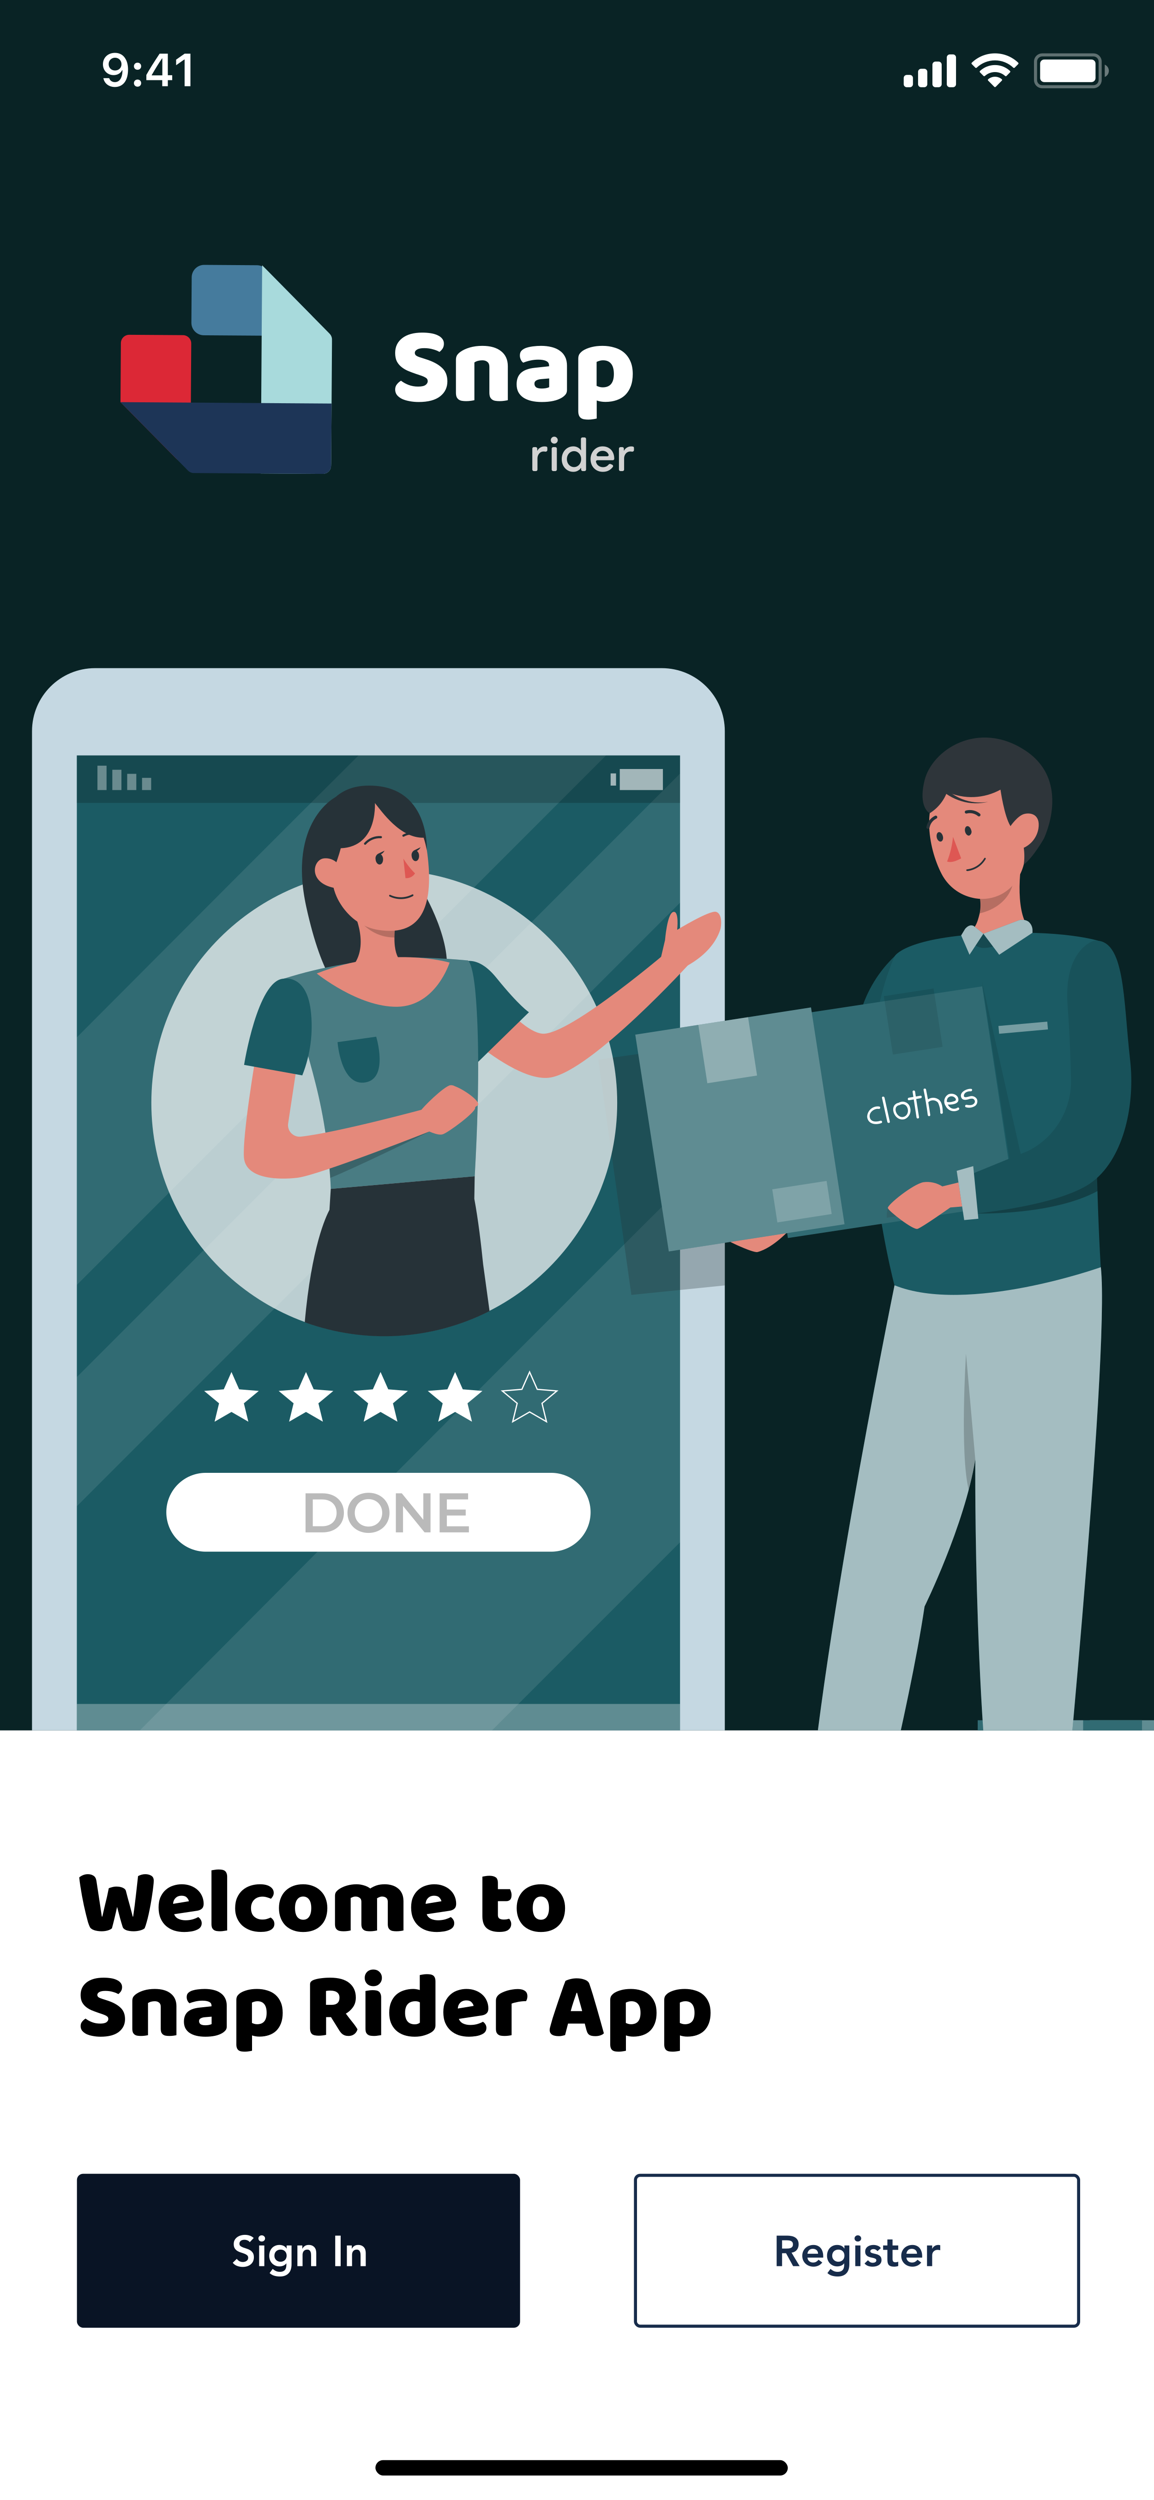 <svg width="375" height="812" viewBox="0 0 375 812" fill="none" xmlns="http://www.w3.org/2000/svg">
<rect x="0" y="0" width="375" height="812" fill="#808080" stroke="none"/>
<g clip-path="url(#clip0_8_7237)">
<rect width="375" height="812" fill="white"/>
<g clip-path="url(#clip1_8_7237)">
<g style="mix-blend-mode:multiply">
<rect width="375" height="578" fill="#092325"/>
</g>
<path d="M423.02 558.704H354.127V615.681H423.02V558.704Z" fill="#1B5B64"/>
<path opacity="0.3" d="M423.02 558.704H354.127V615.681H423.02V558.704Z" fill="white"/>
<path d="M371.109 558.705H317.714V615.681H371.109V558.705Z" fill="#1B5B64"/>
<path opacity="0.1" d="M371.109 558.705H317.714V615.681H371.109V558.705Z" fill="white"/>
<path opacity="0.3" d="M351.968 558.704H336.86V576.435H351.968V558.704Z" fill="white"/>
<path d="M215.059 217H30.877C19.571 217 10.405 226.166 10.405 237.472V621.722C10.405 633.028 19.571 642.194 30.877 642.194H215.059C226.365 642.194 235.531 633.028 235.531 621.722V237.472C235.531 226.166 226.365 217 215.059 217Z" fill="#C5D8E2"/>
<path d="M220.984 245.347H24.969V587.315H220.984V245.347Z" fill="#1B5B64"/>
<path d="M75.216 458.571L80.704 461.741L79.248 455.766L84.097 451.747L77.711 451.228L75.216 445.594L72.72 451.228L66.335 451.747L71.184 455.766L69.727 461.741L75.216 458.571Z" fill="white"/>
<path d="M99.435 458.57L104.924 461.74L103.467 455.766L108.316 451.746L101.931 451.228L99.435 445.593L96.94 451.228L90.554 451.746L95.403 455.766L93.947 461.74L99.435 458.57Z" fill="white"/>
<path d="M123.664 458.57L129.152 461.74L127.696 455.766L132.545 451.746L126.159 451.228L123.664 445.593L121.168 451.228L114.783 451.746L119.632 455.766L118.175 461.74L123.664 458.57Z" fill="white"/>
<path d="M147.887 458.57L153.376 461.74L151.919 455.766L156.768 451.746L150.383 451.228L147.887 445.593L145.392 451.228L139.006 451.746L143.855 455.766L142.399 461.74L147.887 458.57Z" fill="white"/>
<path d="M172.095 458.57L177.583 461.74L176.127 455.766L180.976 451.746L174.59 451.228L172.095 445.593L169.599 451.228L163.214 451.746L168.063 455.766L166.606 461.74L172.095 458.57Z" stroke="white" stroke-width="0.4"/>
<path opacity="0.3" d="M220.984 553.413H24.969V587.301H220.984V553.413Z" fill="white"/>
<path opacity="0.1" d="M220.984 386.06C171.155 435.617 78.879 528.315 24.969 582.593V587.37H134.496L220.984 500.896V386.06Z" fill="white"/>
<path opacity="0.1" d="M24.969 417.313L196.936 245.347H116.521C95.23 266.474 58.858 302.915 24.969 336.926V417.313Z" fill="white"/>
<path opacity="0.1" d="M24.969 489.199L220.984 293.184V251.243L24.969 447.244V489.199Z" fill="white"/>
<path opacity="0.2" d="M220.984 245.347H24.969V260.769H220.984V245.347Z" fill="black"/>
<g opacity="0.6">
<path opacity="0.6" d="M46.159 256.593H49.121V252.635H46.159V256.593Z" fill="white"/>
<path opacity="0.6" d="M41.334 256.593H44.296V251.325H41.334V256.593Z" fill="white"/>
<path opacity="0.6" d="M36.5 256.593H39.462V250.001H36.5V256.593Z" fill="white"/>
<path opacity="0.6" d="M31.666 256.593H34.627V248.677H31.666V256.593Z" fill="white"/>
</g>
<path opacity="0.6" d="M200.183 251.189H198.422V255.147H200.183V251.189Z" fill="white"/>
<path opacity="0.6" d="M201.399 256.594H215.415V249.756H201.399V256.594Z" fill="white"/>
<path d="M179.115 478.349H66.846C63.451 478.349 60.194 479.698 57.794 482.099C55.393 484.499 54.044 487.756 54.044 491.151C54.044 494.546 55.393 497.802 57.794 500.203C60.194 502.604 63.451 503.953 66.846 503.953H179.115C182.511 503.953 185.767 502.604 188.168 500.203C190.569 497.802 191.917 494.546 191.917 491.151C191.917 487.756 190.569 484.499 188.168 482.099C185.767 479.698 182.511 478.349 179.115 478.349Z" fill="white"/>
<path opacity="0.3" d="M235.543 338.305L194.422 344.16L205.163 420.562L235.543 417.477V338.305Z" fill="#263238"/>
<path opacity="0.7" d="M124.874 433.883C166.678 433.883 200.566 399.995 200.566 358.191C200.566 316.387 166.678 282.498 124.874 282.498C83.07 282.498 49.181 316.387 49.181 358.191C49.181 399.995 83.07 433.883 124.874 433.883Z" fill="white"/>
<path d="M152.016 311.91C152.016 311.91 167.479 334.784 176.16 335.712C184.84 336.64 218.796 307.433 218.796 307.433L224.556 312.415C224.556 312.415 192.251 347.9 178.766 349.974C165.282 352.049 139.651 325.326 139.651 325.326L152.016 311.91Z" fill="#E4897B"/>
<path d="M148.331 313.615C148.331 313.615 153.79 308.265 161.296 317.559C168.803 326.854 171.887 328.751 171.887 328.751L152.78 347.408C152.78 347.408 141.548 318.583 148.331 313.615Z" fill="#1B5B64"/>
<path d="M216.109 305.317C216.109 305.317 216.777 296.732 218.77 296.186C220.763 295.64 220.053 301.987 220.053 301.987C220.053 301.987 230.562 295.572 232.678 296.145C234.793 296.719 234.452 300.868 234.042 301.987C230.835 311.54 219.371 315.498 219.371 315.498L214.744 311.131L216.109 305.317Z" fill="#E4897B"/>
<path d="M137.301 289.198C137.301 289.198 147.851 306.777 144.617 317.859C141.382 328.942 124.745 318.979 124.745 318.979L124.95 297.142L137.301 289.198Z" fill="#263238"/>
<path d="M109.012 258.9C109.012 258.9 93.412 266.802 99.54 294.603C109.804 341.212 124.953 321.9 124.953 321.9C124.953 321.9 124.284 303.529 118.129 294.603C111.974 285.677 113.257 272.944 113.257 272.944L109.012 258.9Z" fill="#263238"/>
<path d="M154.263 382.034L107.49 386.128C107.037 374.534 105.367 363.02 102.509 351.776C101.39 347.299 99.998 342.29 98.196 336.517C97.227 333.419 96.162 330.102 94.975 326.54C94.088 323.811 93.119 320.958 92.054 317.915C98.407 315.883 104.898 314.31 111.476 313.206C118.41 311.964 125.425 311.225 132.467 310.995C141.57 310.913 152.024 311.937 152.024 311.937C152.024 311.937 153.512 312.292 154.454 321.941C155.3 330.949 156.132 349.087 154.263 382.034Z" fill="#1B5B64"/>
<path opacity="0.2" d="M154.263 382.034L107.49 386.128C107.037 374.534 105.367 363.02 102.509 351.776C101.39 347.299 99.998 342.29 98.196 336.517C97.227 333.419 96.162 330.102 94.975 326.54C94.088 323.811 93.119 320.958 92.054 317.915C98.407 315.883 104.898 314.31 111.476 313.206C118.41 311.964 125.425 311.225 132.467 310.995C141.57 310.913 152.024 311.937 152.024 311.937C152.024 311.937 153.512 312.292 154.454 321.941C155.3 330.949 156.132 349.087 154.263 382.034Z" fill="white"/>
<path opacity="0.2" d="M107.28 382.566C114.772 379.645 139.475 367.553 139.475 367.553L106.72 374.95C106.87 377.434 107.075 379.945 107.28 382.566Z" fill="black"/>
<path d="M128.612 321.285C117.08 319.811 113.599 314.898 113.599 314.898C120.915 307.992 114.841 296.036 114.841 296.036L128.708 298.629C128.39 300.561 128.213 302.513 128.175 304.471C128.066 312.892 131.874 312.973 131.874 312.973C134.317 317.532 128.612 321.285 128.612 321.285Z" fill="#E4897B"/>
<path opacity="0.2" d="M128.722 298.629C128.404 300.561 128.226 302.513 128.189 304.471C118.813 304.471 114.855 296.036 114.855 296.036L128.722 298.629Z" fill="black"/>
<path d="M122.501 259.787C134.566 259.118 137.295 264.905 138.878 277.283C140.844 292.76 138.059 304.484 122.801 302C106.055 299.271 101.36 272.752 111.432 262.612C113.793 260.21 118.665 259.978 122.501 259.787Z" fill="#E4897B"/>
<path d="M131.08 278.853C132.143 280.601 133.412 282.214 134.861 283.657C134.538 284.176 134.077 284.594 133.53 284.867C132.983 285.139 132.371 285.254 131.763 285.199L131.08 278.853Z" fill="#DE5753"/>
<path d="M123.781 277.462C124.291 277.204 124.703 276.787 124.955 276.274L122.867 277.284C122.563 277.461 122.321 277.728 122.174 278.048C122.027 278.369 121.984 278.726 122.048 279.072C122.116 280.069 122.717 280.819 123.413 280.778C124.109 280.737 124.546 279.877 124.478 278.895C124.444 278.344 124.194 277.829 123.781 277.462Z" fill="#263238"/>
<path d="M135.489 276.356C135.999 276.098 136.411 275.681 136.663 275.168L134.589 276.178C134.283 276.359 134.04 276.628 133.892 276.949C133.743 277.271 133.696 277.631 133.756 277.98C133.838 278.976 134.438 279.727 135.121 279.672C135.803 279.618 136.254 278.785 136.172 277.789C136.163 277.516 136.098 277.248 135.98 277.001C135.863 276.754 135.696 276.535 135.489 276.356Z" fill="#263238"/>
<path d="M123.77 271.893C122.81 271.831 121.849 271.99 120.96 272.357C120.07 272.723 119.276 273.288 118.639 274.008" stroke="#263238" stroke-width="0.707" stroke-linecap="round" stroke-linejoin="round"/>
<path d="M131.094 271.402C131.837 270.984 132.665 270.738 133.515 270.684C134.366 270.629 135.218 270.768 136.008 271.088" stroke="#263238" stroke-width="0.707" stroke-linecap="round" stroke-linejoin="round"/>
<path d="M102.925 316.167C102.925 316.167 116.464 327.154 129.061 326.977C141.658 326.799 146.094 312.633 146.094 312.633C146.094 312.633 126.549 306.846 102.925 316.167Z" fill="#E4897B"/>
<path d="M83.014 343.6C83.014 343.6 78.756 368.713 79.261 375.864C79.766 383.016 90.575 383.234 96.662 382.511C103.663 381.678 140.172 367.239 140.172 367.239L138.48 360.019C138.48 360.019 109.901 367.798 97.727 369.163C97.158 369.221 96.583 369.149 96.047 368.951C95.51 368.753 95.026 368.436 94.631 368.022C94.236 367.609 93.941 367.11 93.767 366.565C93.594 366.02 93.548 365.443 93.632 364.878L96.457 346.234L83.014 343.6Z" fill="#E4897B"/>
<path d="M92.05 317.86C92.05 317.86 99.515 316.208 100.962 328.069C101.838 335.251 100.899 342.538 98.232 349.264L79.316 345.852C79.316 345.852 83.67 318.474 92.05 317.86Z" fill="#1B5B64"/>
<path d="M147.806 352.785C147.34 352.502 146.789 352.391 146.25 352.471C144.012 353.044 137.215 359.773 136.819 360.66L138.566 367.034C138.566 367.034 142.142 368.945 143.875 368.399C145.608 367.853 154.398 361.383 154.412 359.828C154.422 359.741 154.422 359.654 154.412 359.568C154.725 359.336 154.985 359.145 155.162 359.036C156.65 358.108 151.15 354 147.806 352.785Z" fill="#E4897B"/>
<path d="M121.789 259.827C121.789 259.827 123.331 274.95 110.72 275.496C98.109 276.041 108.646 261.943 108.646 261.943L121.789 259.827Z" fill="#263238"/>
<path d="M119.086 255.161C98.355 255.816 100.075 286.142 111.28 294.604C111.28 294.604 105.82 287.261 108.987 280.874C108.987 280.874 113.081 270.992 111.716 263.39C114.921 261.999 118.325 261.12 121.802 260.784C124.136 263.622 129.991 272.248 137.661 272.071C138.104 273.408 138.447 274.777 138.685 276.165C138.685 276.165 139.845 254.519 119.086 255.161Z" fill="#263238"/>
<path d="M134.228 291.015C133.055 291.639 131.751 291.976 130.423 292C129.094 292.024 127.779 291.733 126.585 291.151C126.551 291.133 126.522 291.108 126.498 291.078C126.474 291.048 126.457 291.013 126.447 290.976C126.437 290.939 126.434 290.901 126.439 290.863C126.444 290.825 126.456 290.788 126.476 290.755C126.491 290.723 126.514 290.694 126.541 290.67C126.569 290.647 126.601 290.629 126.636 290.619C126.67 290.609 126.707 290.606 126.743 290.611C126.779 290.615 126.813 290.627 126.844 290.646C127.956 291.179 129.178 291.442 130.411 291.416C131.643 291.39 132.853 291.075 133.941 290.496C134.007 290.461 134.083 290.453 134.154 290.474C134.226 290.494 134.286 290.541 134.323 290.605C134.357 290.669 134.365 290.743 134.345 290.812C134.324 290.881 134.277 290.939 134.214 290.974L134.228 291.015Z" fill="#263238"/>
<path d="M111.101 283.317C110.907 281.928 110.171 280.672 109.053 279.825C107.935 278.978 106.526 278.609 105.136 278.799C101.424 279.4 100.059 287.179 109.463 288.517C110.8 288.708 111.483 287.357 111.101 283.317Z" fill="#E4897B"/>
<path d="M109.691 338.468L122.247 336.694C122.247 336.694 126.341 350.083 118.89 351.516C110.742 353.099 109.691 338.468 109.691 338.468Z" fill="#1B5B64"/>
<path d="M156.999 410.612C156.371 404.416 155.388 395.981 154.132 389.348L154.255 382.033L107.483 386.128L107.06 392.952C105.968 394.971 101.191 404.976 99.035 429.447C108.762 432.975 119.108 434.473 129.437 433.849C139.765 433.225 149.856 430.491 159.087 425.816L156.999 410.612Z" fill="#263238"/>
<path d="M275.613 388.025L251.825 394.058C249.987 392.921 247.805 392.476 245.669 392.802C242.298 393.43 233.864 400.322 234.191 401.332C234.519 402.342 244.687 407.024 246.147 406.641C251.388 405.277 256.793 399.176 256.793 399.176L278.056 394.795L275.613 388.025Z" fill="#E4897B"/>
<path d="M335.197 302.479C330.365 307.625 317.563 307.188 317.563 307.188C317.563 307.188 313.346 307.556 312.295 303.981C316.922 302.834 317.631 299.504 318.355 296.624C318.711 294.845 318.711 293.013 318.355 291.233C318.206 290.23 317.996 289.236 317.727 288.258L332.59 275.333C331.211 283.181 329.737 297.293 335.197 302.479Z" fill="#E4897B"/>
<path opacity="0.2" d="M329.623 283.044C329.746 292.598 322.171 295.791 318.404 296.624C318.76 294.845 318.76 293.012 318.404 291.233L329.623 283.044Z" fill="black"/>
<path d="M330.843 285.146C329.398 287.703 327.153 289.714 324.452 290.871C321.752 292.027 318.747 292.265 315.899 291.547C312.194 290.697 308.956 288.46 306.85 285.296C306.548 284.859 306.274 284.403 306.031 283.931C301.459 275.223 298.989 259.569 308.051 252.909C310.044 251.414 312.388 250.456 314.857 250.127C317.327 249.799 319.84 250.111 322.154 251.033C324.469 251.955 326.507 253.457 328.074 255.394C329.641 257.331 330.684 259.638 331.103 262.094C333.068 272.535 334.733 278.581 330.843 285.146Z" fill="#E4897B"/>
<path d="M315.591 269.6C315.735 269.919 315.751 270.28 315.637 270.61C315.523 270.94 315.286 271.214 314.976 271.375C314.431 271.511 313.816 270.938 313.612 270.105C313.407 269.273 313.68 268.468 314.226 268.331C314.772 268.195 315.372 268.754 315.591 269.6Z" fill="#263238"/>
<path d="M306.376 271.538C306.649 272.357 306.308 273.176 305.776 273.313C305.243 273.449 304.602 272.876 304.411 272.043C304.22 271.211 304.479 270.406 305.025 270.269C305.571 270.133 306.171 270.747 306.376 271.538Z" fill="#263238"/>
<path d="M309.689 271.798C309.427 274.541 308.78 277.234 307.765 279.796C309.129 280.342 311.04 279.482 312.337 278.772L309.689 271.798Z" fill="#DE5753"/>
<path d="M318.314 265.124C318.228 265.158 318.135 265.168 318.043 265.153C317.952 265.139 317.867 265.101 317.795 265.042C317.306 264.632 316.728 264.342 316.108 264.195C315.487 264.048 314.84 264.049 314.219 264.196C314.155 264.224 314.085 264.238 314.015 264.238C313.945 264.237 313.876 264.222 313.811 264.194C313.747 264.165 313.69 264.123 313.643 264.071C313.596 264.019 313.56 263.957 313.538 263.89C313.516 263.824 313.509 263.753 313.516 263.683C313.522 263.613 313.544 263.545 313.578 263.484C313.613 263.423 313.66 263.37 313.716 263.328C313.773 263.286 313.837 263.256 313.906 263.24C314.685 263.042 315.5 263.03 316.285 263.206C317.07 263.381 317.802 263.739 318.423 264.25C318.476 264.291 318.521 264.341 318.554 264.398C318.588 264.456 318.61 264.519 318.618 264.585C318.627 264.651 318.623 264.718 318.606 264.783C318.589 264.847 318.559 264.907 318.519 264.96C318.46 265.026 318.391 265.081 318.314 265.124Z" fill="#263238"/>
<path d="M314.288 282.907C315.531 282.775 316.724 282.349 317.771 281.666C318.817 280.983 319.686 280.061 320.307 278.977C320.323 278.945 320.333 278.911 320.335 278.876C320.338 278.841 320.333 278.806 320.322 278.773C320.31 278.74 320.292 278.709 320.269 278.683C320.245 278.657 320.216 278.636 320.184 278.622C320.155 278.606 320.123 278.595 320.089 278.592C320.056 278.589 320.022 278.592 319.99 278.603C319.958 278.613 319.929 278.63 319.903 278.652C319.878 278.674 319.858 278.701 319.843 278.731C319.254 279.728 318.44 280.575 317.466 281.203C316.492 281.83 315.386 282.222 314.234 282.348C314.198 282.349 314.164 282.358 314.132 282.374C314.1 282.389 314.072 282.411 314.049 282.438C314.026 282.465 314.009 282.496 313.998 282.53C313.988 282.564 313.984 282.599 313.988 282.634C313.991 282.669 314.002 282.702 314.018 282.732C314.034 282.762 314.056 282.789 314.083 282.81C314.11 282.832 314.14 282.848 314.173 282.858C314.206 282.867 314.241 282.87 314.275 282.866L314.288 282.907Z" fill="#263238"/>
<path d="M301.732 269.095C301.651 269.161 301.549 269.195 301.445 269.19C301.38 269.179 301.318 269.154 301.262 269.118C301.207 269.082 301.159 269.036 301.122 268.981C301.085 268.926 301.06 268.864 301.047 268.8C301.035 268.735 301.036 268.668 301.049 268.603C301.197 267.81 301.531 267.063 302.025 266.424C302.518 265.786 303.157 265.274 303.888 264.932C303.95 264.908 304.016 264.896 304.082 264.897C304.149 264.898 304.214 264.913 304.275 264.939C304.336 264.966 304.391 265.004 304.437 265.052C304.483 265.1 304.519 265.157 304.543 265.219C304.568 265.28 304.579 265.346 304.578 265.413C304.577 265.479 304.562 265.545 304.536 265.606C304.509 265.666 304.471 265.721 304.423 265.767C304.375 265.813 304.319 265.85 304.257 265.874C303.686 266.16 303.19 266.575 302.808 267.087C302.427 267.599 302.17 268.193 302.059 268.822C302.026 268.887 301.98 268.945 301.924 268.992C301.868 269.039 301.802 269.074 301.732 269.095Z" fill="#263238"/>
<path d="M337.712 269.396C337.152 272.016 335.583 274.311 333.344 275.783C330.355 277.694 327.885 275.278 327.776 271.921C327.776 268.932 329.25 264.237 332.675 263.732C336.101 263.227 338.339 266.175 337.712 269.396Z" fill="#E4897B"/>
<path d="M290.707 310.586C285.593 315.455 281.831 321.569 279.788 328.328C277.222 336.517 274.82 355.802 273.646 366.27C273.4 368.291 272.509 370.18 271.105 371.655C269.702 373.13 267.86 374.113 265.853 374.459L237.11 379.468L239.403 394.085L275.816 390.578C279.713 390.202 283.385 388.58 286.287 385.951C289.188 383.323 291.164 379.829 291.921 375.988C294.146 364.728 297.121 348.405 298.472 335.48C300.765 313.52 298.35 308.32 290.707 310.586Z" fill="#1B5B64"/>
<path opacity="0.1" d="M290.707 310.586C285.593 315.455 281.831 321.569 279.788 328.328C277.222 336.517 274.82 355.802 273.646 366.27C273.4 368.291 272.509 370.18 271.105 371.655C269.702 373.13 267.86 374.113 265.853 374.459L237.11 379.468L239.403 394.085L275.816 390.578C279.713 390.202 283.385 388.58 286.287 385.951C289.188 383.323 291.164 379.829 291.921 375.988C294.146 364.728 297.121 348.405 298.472 335.48C300.765 313.52 298.35 308.32 290.707 310.586Z" fill="black"/>
<path d="M290.684 417.423C290.684 417.423 262.869 553.413 261.914 605.631L280.448 613.916C280.448 613.916 295.543 554.915 300.442 521.763C300.442 521.763 313.435 495.436 316.929 473.995C316.929 473.995 316.206 568.167 325.964 617.86L343.352 616.495C343.352 616.495 360.89 439.834 357.724 411.555L290.684 417.423Z" fill="#1B5B64"/>
<path opacity="0.6" d="M290.684 417.423C290.684 417.423 262.869 553.413 261.914 605.631L280.448 613.916C280.448 613.916 295.543 554.915 300.442 521.763C300.442 521.763 313.435 495.436 316.929 473.995C316.929 473.995 316.206 568.167 325.964 617.86L343.352 616.495C343.352 616.495 360.89 439.834 357.724 411.555L290.684 417.423Z" fill="white"/>
<path opacity="0.2" d="M313.91 439.67C313.91 439.67 311.849 472.002 314.783 483.876C315.671 480.532 316.408 477.202 316.926 473.981L313.91 439.67Z" fill="black"/>
<path d="M290.708 310.586C290.708 310.586 293.656 304.758 319.56 303.257C345.464 301.755 357.037 305.59 357.037 305.59C357.037 305.59 354.69 360.429 357.693 411.568C357.693 411.568 314.373 427.004 290.653 417.423C290.68 417.423 272.91 351.189 290.708 310.586Z" fill="#1B5B64"/>
<path opacity="0.2" d="M328.842 302.93C325.976 302.93 322.892 303.066 319.562 303.257C317.555 303.38 315.713 303.517 313.979 303.681C313.979 303.681 316.19 307.87 319.562 307.87C321.396 307.876 323.203 307.428 324.823 306.566C326.442 305.704 327.823 304.455 328.842 302.93Z" fill="black"/>
<path opacity="0.3" d="M356.372 374.187L316.929 394.126C316.929 394.126 341.796 394.891 356.659 386.825C356.541 382.557 356.445 378.345 356.372 374.187Z" fill="black"/>
<path opacity="0.1" d="M319.059 318.611L333.076 380.97L329.964 389.036L319.059 318.611Z" fill="black"/>
<path d="M319.159 320.356L245.344 331.54L256.033 402.084L329.847 390.9L319.159 320.356Z" fill="#1B5B64"/>
<path opacity="0.1" d="M319.159 320.356L245.344 331.54L256.033 402.084L329.847 390.9L319.159 320.356Z" fill="white"/>
<path d="M263.538 327.19L206.432 336.031L217.333 406.449L274.439 397.608L263.538 327.19Z" fill="#1B5B64"/>
<path opacity="0.3" d="M263.538 327.19L206.432 336.031L217.333 406.449L274.439 397.608L263.538 327.19Z" fill="white"/>
<path opacity="0.3" d="M243.077 330.349L226.919 332.851L229.854 351.814L246.012 349.313L243.077 330.349Z" fill="white"/>
<path opacity="0.1" d="M303.367 321.032L287.209 323.533L290.145 342.497L306.303 339.995L303.367 321.032Z" fill="black"/>
<path opacity="0.2" d="M268.604 383.535L250.949 386.268L252.613 397.018L270.268 394.285L268.604 383.535Z" fill="white"/>
<path opacity="0.2" d="M296.183 393.567L294.368 391.165L288.513 392.42C288.201 393.417 288.08 394.463 288.158 395.505L296.347 394.249L296.183 393.567Z" fill="#2E353A"/>
<path d="M286.065 364.005C284.7 364.469 282.789 364.442 282.598 362.64C282.448 361.139 284.222 359.91 285.573 360.156C285.678 360.174 285.786 360.15 285.873 360.088C285.96 360.027 286.019 359.933 286.037 359.829C286.056 359.724 286.031 359.616 285.97 359.529C285.908 359.442 285.815 359.383 285.71 359.364C285.227 359.297 284.735 359.332 284.266 359.469C283.798 359.606 283.364 359.842 282.994 360.159C282.623 360.477 282.324 360.869 282.117 361.311C281.91 361.753 281.8 362.234 281.793 362.722C282.025 365.097 284.522 365.452 286.365 364.769C286.897 364.592 286.611 363.827 286.065 364.005Z" fill="white"/>
<path d="M287.43 356.498C287.308 355.993 286.502 356.075 286.611 356.58C287.203 359.183 287.781 361.78 288.345 364.373C288.454 364.878 289.259 364.81 289.15 364.292L287.43 356.498Z" fill="white"/>
<path d="M292.281 358.026C292.226 358.041 292.177 358.075 292.144 358.122C288.5 358.818 290.643 364.509 294.028 363.458C294.724 363.156 295.284 362.606 295.599 361.916C295.914 361.225 295.962 360.442 295.734 359.719C295.652 359.359 295.491 359.022 295.262 358.733C295.034 358.444 294.743 358.209 294.412 358.047C294.081 357.885 293.717 357.798 293.349 357.795C292.98 357.791 292.615 357.87 292.281 358.026ZM294.082 362.544C291.694 363.909 289.579 359.377 292.294 358.913C292.378 358.903 292.455 358.864 292.513 358.804C294.942 357.794 295.939 361.479 294.082 362.544Z" fill="white"/>
<path d="M299.089 355.871L297.601 356.13L297.356 354.52C297.274 354.001 296.468 354.083 296.55 354.601C296.632 355.12 296.714 355.707 296.81 356.267L295.336 356.512C294.831 356.608 294.899 357.413 295.418 357.331L296.933 357.072L297.833 362.927C297.915 363.432 298.72 363.35 298.639 362.831C298.338 360.866 298.024 358.901 297.724 356.935L299.184 356.676C299.717 356.594 299.608 355.775 299.089 355.871Z" fill="white"/>
<path d="M304.79 356.949C304.294 356.656 303.724 356.511 303.148 356.533C302.572 356.555 302.015 356.742 301.542 357.072C301.351 356.007 301.146 354.943 300.928 353.878C300.819 353.373 300.014 353.455 300.123 353.974C300.678 356.703 301.133 359.433 301.488 362.163C301.569 362.681 302.375 362.599 302.293 362.081C302.102 360.716 301.883 359.351 301.651 357.986C301.862 357.776 302.115 357.613 302.392 357.505C302.67 357.397 302.967 357.348 303.264 357.361C303.562 357.374 303.853 357.448 304.121 357.579C304.388 357.71 304.625 357.895 304.818 358.123C305.311 359.164 305.568 360.301 305.568 361.453C305.593 361.548 305.651 361.63 305.731 361.686C305.811 361.742 305.909 361.767 306.006 361.757C306.103 361.748 306.194 361.703 306.261 361.632C306.329 361.561 306.369 361.469 306.374 361.371C306.292 359.897 306.237 357.727 304.79 356.949Z" fill="white"/>
<path d="M308.23 355.393C307.902 355.567 307.614 355.809 307.387 356.103C307.159 356.397 306.997 356.736 306.911 357.097C306.824 357.459 306.815 357.835 306.885 358.2C306.955 358.565 307.102 358.911 307.315 359.215C307.492 359.584 307.743 359.913 308.053 360.18C308.363 360.447 308.724 360.648 309.116 360.768C309.507 360.889 309.919 360.927 310.325 360.88C310.732 360.834 311.124 360.703 311.478 360.497C311.942 360.265 311.656 359.501 311.192 359.733C310.813 360.004 310.353 360.137 309.889 360.109C309.424 360.082 308.983 359.896 308.639 359.583C308.375 359.34 308.153 359.054 307.984 358.737C309.185 358.832 311.383 358.587 311.437 357.276C311.505 355.598 309.581 354.861 308.23 355.393ZM310.523 357.399C310.4 357.59 309.84 357.713 309.622 357.781C309.005 357.981 308.347 358.019 307.711 357.891C307.67 357.672 307.673 357.446 307.72 357.229C307.767 357.011 307.857 356.804 307.984 356.621C308.18 356.378 308.446 356.2 308.746 356.112C309.047 356.024 309.366 356.03 309.663 356.13C310.059 356.226 310.905 356.881 310.523 357.399Z" fill="white"/>
<path d="M317.459 356.976C317.233 356.587 316.883 356.286 316.464 356.12C316.046 355.954 315.584 355.934 315.153 356.062C314.498 356.198 312.915 356.854 313.269 355.557C313.488 354.697 314.634 354.37 315.439 354.438C315.958 354.438 316.095 353.687 315.562 353.633C314.198 353.51 311.563 354.738 312.41 356.526C312.805 357.359 313.774 357.263 314.566 357.072C314.999 356.894 315.463 356.806 315.931 356.813C316.102 356.824 316.267 356.884 316.407 356.984C316.547 357.084 316.656 357.221 316.722 357.379C316.789 357.538 316.81 357.712 316.784 357.882C316.757 358.051 316.684 358.21 316.572 358.341C315.999 359.092 314.88 358.955 314.061 358.819C313.958 358.809 313.855 358.839 313.773 358.901C313.691 358.964 313.636 359.056 313.618 359.158C313.601 359.26 313.623 359.365 313.68 359.451C313.737 359.538 313.824 359.599 313.925 359.624C314.436 359.769 314.972 359.799 315.496 359.712C316.02 359.625 316.518 359.422 316.954 359.119C317.251 358.859 317.459 358.513 317.55 358.128C317.64 357.744 317.609 357.342 317.459 356.976Z" fill="white"/>
<path d="M330.061 379.508L306.217 385.322C304.392 384.152 302.211 383.668 300.062 383.958C296.705 384.558 288.202 391.369 288.516 392.379C288.83 393.388 296.705 399.557 298.165 399.107C299.625 398.657 308.811 392.16 308.811 392.16L331.521 390.263L330.061 379.508Z" fill="#E4897B"/>
<path d="M355.528 305.509C355.528 305.509 345.51 308.17 346.929 326.759C347.557 334.839 347.871 343.465 348.035 350.643C348.134 355.446 346.865 360.178 344.376 364.286C341.887 368.395 338.28 371.71 333.977 373.845L314.406 381.843L316.931 394.126C316.931 394.126 345.373 391.52 355.378 383.522C365.382 375.524 368.862 358.45 367.238 344.297C364.972 324.644 365.723 304.718 355.528 305.509Z" fill="#1B5B64"/>
<path opacity="0.1" d="M355.528 305.509C355.528 305.509 345.51 308.17 346.929 326.759C347.557 334.839 347.871 343.465 348.035 350.643C348.134 355.446 346.865 360.178 344.376 364.286C341.887 368.395 338.28 371.71 333.977 373.845L314.406 381.843L316.931 394.126C316.931 394.126 345.373 391.52 355.378 383.522C365.382 375.524 368.862 358.45 367.238 344.297C364.972 324.644 365.723 304.718 355.528 305.509Z" fill="black"/>
<path d="M316.259 378.73L317.924 395.818L313.324 396.255L310.881 380.259L316.259 378.73Z" fill="#1B5B64"/>
<path opacity="0.6" d="M316.259 378.73L317.924 395.818L313.324 396.255L310.881 380.259L316.259 378.73Z" fill="white"/>
<path opacity="0.4" d="M340.313 331.802L324.449 333.221L324.675 335.749L340.539 334.331L340.313 331.802Z" fill="white"/>
<path d="M319.558 303.257L324.69 310.081L335.513 302.943V302.288C335.539 301.715 335.428 301.145 335.191 300.623C334.954 300.101 334.597 299.642 334.148 299.285C333.631 298.967 333.043 298.779 332.437 298.739C331.83 298.698 331.223 298.806 330.668 299.053L319.558 303.257Z" fill="#1B5B64"/>
<path d="M312.337 303.802L313.607 301.7C315.204 299.817 316.473 300.786 316.473 300.786L319.557 303.256L315.053 310.08L312.337 303.802Z" fill="#1B5B64"/>
<path opacity="0.6" d="M319.558 303.257L324.69 310.081L335.513 302.943V302.288C335.539 301.715 335.428 301.145 335.191 300.623C334.954 300.101 334.597 299.642 334.148 299.285C333.631 298.967 333.043 298.779 332.437 298.739C331.83 298.698 331.223 298.806 330.668 299.053L319.558 303.257Z" fill="white"/>
<path opacity="0.6" d="M312.337 303.802L313.607 301.7C315.204 299.817 316.473 300.786 316.473 300.786L319.557 303.256L315.053 310.08L312.337 303.802Z" fill="white"/>
<path d="M337.439 269.123C338.162 264.455 334.927 263.814 332.798 264.373C330.669 264.933 328.363 268.318 328.363 268.318C326.288 264.96 325.114 256.457 325.114 256.457C322.477 257.915 319.538 258.74 316.528 258.867C313.517 258.995 310.519 258.423 307.768 257.194C306.707 260.062 304.724 262.496 302.131 264.114C302.131 264.114 298.282 262.353 300.425 253.509C302.854 243.451 317.963 233.72 333.18 243.751C348.398 253.782 339.186 272.412 339.186 272.412C339.186 272.412 335.733 278.513 332.675 280.806C332.934 278.995 332.934 277.157 332.675 275.346C333.916 274.775 334.998 273.909 335.828 272.825C336.658 271.74 337.211 270.469 337.439 269.123Z" fill="#2E353A"/>
<path d="M305.963 254.697C306.844 255.772 307.863 256.726 308.993 257.536C310.144 258.357 311.391 259.035 312.705 259.555C314.018 260.073 315.396 260.408 316.8 260.552C318.237 260.688 319.686 260.647 321.113 260.429C319.695 260.761 318.242 260.916 316.786 260.893C315.309 260.866 313.844 260.632 312.432 260.197C310.994 259.774 309.618 259.163 308.338 258.382C307.038 257.603 305.849 256.653 304.803 255.557L305.963 254.697Z" fill="#2E353A"/>
<path d="M99.289 497.683H104.832C108.945 497.683 111.752 495.146 111.752 491.342C111.752 487.538 108.945 485.002 104.832 485.002H99.289V497.683ZM101.644 495.69V486.995H104.724C107.55 486.995 109.379 488.716 109.379 491.342C109.379 493.969 107.55 495.69 104.724 495.69H101.644Z" fill="#BABABA"/>
<path d="M119.742 497.864C123.673 497.864 126.571 495.11 126.571 491.342C126.571 487.574 123.673 484.821 119.742 484.821C115.811 484.821 112.913 487.592 112.913 491.342C112.913 495.092 115.811 497.864 119.742 497.864ZM119.742 495.799C117.188 495.799 115.286 493.933 115.286 491.342C115.286 488.752 117.188 486.886 119.742 486.886C122.296 486.886 124.198 488.752 124.198 491.342C124.198 493.933 122.296 495.799 119.742 495.799Z" fill="#BABABA"/>
<path d="M137.561 485.002V493.589L130.569 485.002H128.631V497.683H130.968V489.096L137.96 497.683H139.898V485.002H137.561Z" fill="#BABABA"/>
<path d="M145.214 495.708V492.212H151.337V490.273H145.214V486.977H152.116V485.002H142.859V497.683H152.37V495.708H145.214Z" fill="#BABABA"/>
</g>
<path opacity="0.35" d="M336.5 20C336.5 18.803 337.47 17.833 338.667 17.833H355.333C356.53 17.833 357.5 18.803 357.5 20V26C357.5 27.197 356.53 28.167 355.333 28.167H338.667C337.47 28.167 336.5 27.197 336.5 26V20Z" stroke="white"/>
<path opacity="0.4" d="M359 21V25C359.805 24.661 360.328 23.873 360.328 23C360.328 22.127 359.805 21.339 359 21Z" fill="white"/>
<path d="M338 20.667C338 19.93 338.597 19.333 339.333 19.333H354.667C355.403 19.333 356 19.93 356 20.667V25.333C356 26.07 355.403 26.667 354.667 26.667H339.333C338.597 26.667 338 26.07 338 25.333V20.667Z" fill="white"/>
<path fill-rule="evenodd" clip-rule="evenodd" d="M323.33 19.608C325.546 19.608 327.677 20.46 329.283 21.986C329.404 22.104 329.598 22.103 329.717 21.983L330.873 20.816C330.933 20.756 330.967 20.673 330.966 20.588C330.966 20.502 330.931 20.42 330.87 20.36C326.655 16.321 320.005 16.321 315.79 20.36C315.729 20.42 315.694 20.502 315.694 20.588C315.693 20.673 315.727 20.756 315.787 20.816L316.943 21.983C317.062 22.103 317.256 22.104 317.377 21.986C318.983 20.459 321.114 19.608 323.33 19.608ZM323.33 23.404C324.548 23.404 325.722 23.856 326.624 24.673C326.746 24.789 326.939 24.787 327.058 24.668L328.212 23.501C328.273 23.44 328.307 23.357 328.306 23.27C328.305 23.184 328.27 23.102 328.208 23.042C325.459 20.486 321.204 20.486 318.455 23.042C318.393 23.102 318.358 23.184 318.357 23.271C318.356 23.357 318.39 23.44 318.451 23.501L319.605 24.668C319.724 24.787 319.917 24.789 320.039 24.673C320.941 23.857 322.114 23.404 323.33 23.404ZM325.643 25.957C325.645 26.044 325.611 26.127 325.549 26.188L323.552 28.204C323.493 28.263 323.414 28.296 323.33 28.296C323.247 28.296 323.167 28.263 323.109 28.204L321.111 26.188C321.049 26.127 321.015 26.044 321.017 25.957C321.019 25.871 321.056 25.789 321.121 25.731C322.396 24.652 324.264 24.652 325.54 25.731C325.604 25.789 325.642 25.871 325.643 25.957Z" fill="white"/>
<path fill-rule="evenodd" clip-rule="evenodd" d="M309.667 17.667H308.667C308.114 17.667 307.667 18.114 307.667 18.667V27.333C307.667 27.886 308.114 28.333 308.667 28.333H309.667C310.219 28.333 310.667 27.886 310.667 27.333V18.667C310.667 18.114 310.219 17.667 309.667 17.667ZM304 20H305C305.552 20 306 20.448 306 21V27.333C306 27.886 305.552 28.333 305 28.333H304C303.448 28.333 303 27.886 303 27.333V21C303 20.448 303.448 20 304 20ZM300.333 22.333H299.333C298.781 22.333 298.333 22.781 298.333 23.333V27.333C298.333 27.886 298.781 28.333 299.333 28.333H300.333C300.886 28.333 301.333 27.886 301.333 27.333V23.333C301.333 22.781 300.886 22.333 300.333 22.333ZM295.667 24.333H294.667C294.114 24.333 293.667 24.781 293.667 25.333V27.333C293.667 27.886 294.114 28.333 294.667 28.333H295.667C296.219 28.333 296.667 27.886 296.667 27.333V25.333C296.667 24.781 296.219 24.333 295.667 24.333Z" fill="white"/>
<path d="M37.321 28.256C40.009 28.256 41.605 26.154 41.605 22.595C41.605 21.254 41.349 20.127 40.858 19.255C40.148 17.9 38.925 17.168 37.379 17.168C35.08 17.168 33.453 18.713 33.453 20.881C33.453 22.917 34.918 24.396 36.932 24.396C38.17 24.396 39.174 23.818 39.672 22.814H39.694C39.694 22.814 39.723 22.814 39.73 22.814C39.745 22.814 39.796 22.814 39.796 22.814C39.796 25.231 38.881 26.674 37.335 26.674C36.427 26.674 35.724 26.176 35.482 25.378H33.6C33.915 27.114 35.387 28.256 37.321 28.256ZM37.387 22.895C36.171 22.895 35.306 22.031 35.306 20.822C35.306 19.643 36.215 18.742 37.394 18.742C38.573 18.742 39.481 19.658 39.481 20.852C39.481 22.031 38.595 22.895 37.387 22.895Z" fill="white"/>
<path d="M44.697 28.154C45.392 28.154 45.868 27.656 45.868 26.997C45.868 26.33 45.392 25.839 44.697 25.839C44.008 25.839 43.525 26.33 43.525 26.997C43.525 27.656 44.008 28.154 44.697 28.154ZM44.697 22.661C45.392 22.661 45.868 22.17 45.868 21.511C45.868 20.844 45.392 20.354 44.697 20.354C44.008 20.354 43.525 20.844 43.525 21.511C43.525 22.17 44.008 22.661 44.697 22.661Z" fill="white"/>
<path d="M52.724 28H54.533V26.03H55.961V24.433H54.533V17.431H51.867C49.999 20.244 48.513 22.595 47.56 24.345V26.03H52.724V28ZM49.311 24.367C50.541 22.199 51.64 20.463 52.651 18.969H52.753V24.477H49.311V24.367Z" fill="white"/>
<path d="M59.99 28H61.88V17.431H59.997L57.236 19.365V21.181L59.865 19.335H59.99V28Z" fill="white"/>
<rect x="25" y="706" width="144" height="50" rx="2" fill="#091425"/>
<path d="M81.158 728.216C80.972 727.945 80.72 727.749 80.402 727.628C80.094 727.497 79.768 727.432 79.422 727.432C79.217 727.432 79.016 727.455 78.82 727.502C78.634 727.549 78.461 727.623 78.302 727.726C78.153 727.829 78.032 727.964 77.938 728.132C77.845 728.291 77.798 728.482 77.798 728.706C77.798 729.042 77.915 729.299 78.148 729.476C78.382 729.653 78.671 729.807 79.016 729.938C79.362 730.069 79.74 730.195 80.15 730.316C80.561 730.437 80.939 730.605 81.284 730.82C81.63 731.035 81.919 731.319 82.152 731.674C82.386 732.029 82.502 732.5 82.502 733.088C82.502 733.62 82.404 734.087 82.208 734.488C82.012 734.88 81.746 735.207 81.41 735.468C81.084 735.729 80.701 735.925 80.262 736.056C79.824 736.187 79.362 736.252 78.876 736.252C78.26 736.252 77.668 736.149 77.098 735.944C76.529 735.739 76.039 735.393 75.628 734.908L76.958 733.62C77.173 733.947 77.453 734.203 77.798 734.39C78.153 734.567 78.526 734.656 78.918 734.656C79.124 734.656 79.329 734.628 79.534 734.572C79.74 734.516 79.926 734.432 80.094 734.32C80.262 734.208 80.398 734.068 80.5 733.9C80.603 733.723 80.654 733.522 80.654 733.298C80.654 732.934 80.538 732.654 80.304 732.458C80.071 732.262 79.782 732.099 79.436 731.968C79.091 731.828 78.713 731.697 78.302 731.576C77.892 731.455 77.514 731.291 77.168 731.086C76.823 730.871 76.534 730.591 76.3 730.246C76.067 729.891 75.95 729.42 75.95 728.832C75.95 728.319 76.053 727.875 76.258 727.502C76.473 727.129 76.748 726.821 77.084 726.578C77.43 726.326 77.822 726.139 78.26 726.018C78.699 725.897 79.147 725.836 79.604 725.836C80.127 725.836 80.631 725.915 81.116 726.074C81.611 726.233 82.054 726.494 82.446 726.858L81.158 728.216ZM84.213 729.28H85.893V736H84.213V729.28ZM83.975 726.998C83.975 726.727 84.073 726.494 84.269 726.298C84.475 726.093 84.731 725.99 85.039 725.99C85.347 725.99 85.604 726.088 85.809 726.284C86.024 726.471 86.131 726.709 86.131 726.998C86.131 727.287 86.024 727.53 85.809 727.726C85.604 727.913 85.347 728.006 85.039 728.006C84.731 728.006 84.475 727.908 84.269 727.712C84.073 727.507 83.975 727.269 83.975 726.998ZM94.738 729.28V735.398C94.738 736.005 94.663 736.551 94.514 737.036C94.365 737.531 94.132 737.946 93.814 738.282C93.506 738.627 93.114 738.893 92.638 739.08C92.162 739.267 91.597 739.36 90.944 739.36C90.319 739.36 89.726 739.281 89.166 739.122C88.606 738.963 88.088 738.674 87.612 738.254L88.62 736.882C88.956 737.19 89.306 737.428 89.67 737.596C90.034 737.764 90.454 737.848 90.93 737.848C91.332 737.848 91.668 737.792 91.938 737.68C92.218 737.568 92.438 737.414 92.596 737.218C92.764 737.022 92.881 736.784 92.946 736.504C93.021 736.233 93.058 735.93 93.058 735.594V735.104H93.03C92.787 735.431 92.466 735.678 92.064 735.846C91.663 736.005 91.252 736.084 90.832 736.084C90.328 736.084 89.871 735.995 89.46 735.818C89.049 735.631 88.695 735.384 88.396 735.076C88.107 734.768 87.883 734.404 87.724 733.984C87.566 733.564 87.486 733.116 87.486 732.64C87.486 732.145 87.561 731.683 87.71 731.254C87.859 730.825 88.079 730.451 88.368 730.134C88.657 729.817 89.003 729.569 89.404 729.392C89.815 729.205 90.281 729.112 90.804 729.112C91.28 729.112 91.724 729.205 92.134 729.392C92.545 729.579 92.871 729.877 93.114 730.288H93.142V729.28H94.738ZM91.154 730.624C90.856 730.624 90.585 730.675 90.342 730.778C90.1 730.871 89.889 731.007 89.712 731.184C89.544 731.352 89.409 731.562 89.306 731.814C89.213 732.057 89.166 732.327 89.166 732.626C89.166 732.897 89.213 733.149 89.306 733.382C89.409 733.615 89.549 733.821 89.726 733.998C89.903 734.175 90.114 734.315 90.356 734.418C90.599 734.521 90.86 734.572 91.14 734.572C91.448 734.572 91.724 734.521 91.966 734.418C92.218 734.315 92.428 734.18 92.596 734.012C92.773 733.835 92.909 733.625 93.002 733.382C93.096 733.139 93.142 732.878 93.142 732.598C93.142 732.01 92.965 731.534 92.61 731.17C92.255 730.806 91.77 730.624 91.154 730.624ZM96.641 729.28H98.237V730.358H98.264C98.423 730.022 98.666 729.733 98.993 729.49C99.319 729.238 99.763 729.112 100.322 729.112C100.77 729.112 101.148 729.187 101.456 729.336C101.774 729.485 102.03 729.681 102.226 729.924C102.422 730.167 102.562 730.447 102.646 730.764C102.73 731.081 102.772 731.413 102.772 731.758V736H101.092V732.598C101.092 732.411 101.083 732.206 101.064 731.982C101.046 731.749 100.994 731.534 100.91 731.338C100.836 731.133 100.714 730.965 100.546 730.834C100.378 730.694 100.15 730.624 99.861 730.624C99.581 730.624 99.343 730.671 99.147 730.764C98.96 730.857 98.801 730.983 98.671 731.142C98.549 731.301 98.46 731.483 98.404 731.688C98.349 731.893 98.32 732.108 98.32 732.332V736H96.641V729.28ZM108.934 726.088H110.698V736H108.934V726.088ZM112.719 729.28H114.315V730.358H114.343C114.501 730.022 114.744 729.733 115.071 729.49C115.397 729.238 115.841 729.112 116.401 729.112C116.849 729.112 117.227 729.187 117.535 729.336C117.852 729.485 118.109 729.681 118.305 729.924C118.501 730.167 118.641 730.447 118.725 730.764C118.809 731.081 118.851 731.413 118.851 731.758V736H117.171V732.598C117.171 732.411 117.161 732.206 117.143 731.982C117.124 731.749 117.073 731.534 116.989 731.338C116.914 731.133 116.793 730.965 116.625 730.834C116.457 730.694 116.228 730.624 115.939 730.624C115.659 730.624 115.421 730.671 115.225 730.764C115.038 730.857 114.879 730.983 114.749 731.142C114.627 731.301 114.539 731.483 114.483 731.688C114.427 731.893 114.399 732.108 114.399 732.332V736H112.719V729.28Z" fill="white"/>
<rect x="206.5" y="706.5" width="144" height="49" rx="1.5" fill="white" stroke="#172C4B"/>
<path d="M252.378 726.088H255.822C256.298 726.088 256.756 726.135 257.194 726.228C257.642 726.312 258.039 726.461 258.384 726.676C258.73 726.891 259.005 727.18 259.21 727.544C259.416 727.908 259.518 728.37 259.518 728.93C259.518 729.649 259.318 730.251 258.916 730.736C258.524 731.221 257.96 731.515 257.222 731.618L259.854 736H257.726L255.43 731.8H254.142V736H252.378V726.088ZM255.514 730.288C255.766 730.288 256.018 730.279 256.27 730.26C256.522 730.232 256.751 730.176 256.956 730.092C257.171 729.999 257.344 729.863 257.474 729.686C257.605 729.499 257.67 729.243 257.67 728.916C257.67 728.627 257.61 728.393 257.488 728.216C257.367 728.039 257.208 727.908 257.012 727.824C256.816 727.731 256.597 727.67 256.354 727.642C256.121 727.614 255.892 727.6 255.668 727.6H254.142V730.288H255.514ZM262.387 733.228C262.443 733.732 262.639 734.124 262.975 734.404C263.311 734.684 263.717 734.824 264.193 734.824C264.613 734.824 264.963 734.74 265.243 734.572C265.532 734.395 265.784 734.175 265.999 733.914L267.203 734.824C266.811 735.309 266.372 735.655 265.887 735.86C265.401 736.065 264.893 736.168 264.361 736.168C263.857 736.168 263.381 736.084 262.933 735.916C262.485 735.748 262.097 735.51 261.771 735.202C261.444 734.894 261.183 734.525 260.987 734.096C260.8 733.657 260.707 733.172 260.707 732.64C260.707 732.108 260.8 731.627 260.987 731.198C261.183 730.759 261.444 730.386 261.771 730.078C262.097 729.77 262.485 729.532 262.933 729.364C263.381 729.196 263.857 729.112 264.361 729.112C264.827 729.112 265.252 729.196 265.635 729.364C266.027 729.523 266.358 729.756 266.629 730.064C266.909 730.372 267.123 730.755 267.273 731.212C267.431 731.66 267.511 732.178 267.511 732.766V733.228H262.387ZM265.831 731.968C265.821 731.473 265.667 731.086 265.369 730.806C265.07 730.517 264.655 730.372 264.123 730.372C263.619 730.372 263.217 730.517 262.919 730.806C262.629 731.095 262.452 731.483 262.387 731.968H265.831ZM275.998 729.28V735.398C275.998 736.005 275.923 736.551 275.774 737.036C275.625 737.531 275.391 737.946 275.074 738.282C274.766 738.627 274.374 738.893 273.898 739.08C273.422 739.267 272.857 739.36 272.204 739.36C271.579 739.36 270.986 739.281 270.426 739.122C269.866 738.963 269.348 738.674 268.872 738.254L269.88 736.882C270.216 737.19 270.566 737.428 270.93 737.596C271.294 737.764 271.714 737.848 272.19 737.848C272.591 737.848 272.927 737.792 273.198 737.68C273.478 737.568 273.697 737.414 273.856 737.218C274.024 737.022 274.141 736.784 274.206 736.504C274.281 736.233 274.318 735.93 274.318 735.594V735.104H274.29C274.047 735.431 273.725 735.678 273.324 735.846C272.923 736.005 272.512 736.084 272.092 736.084C271.588 736.084 271.131 735.995 270.72 735.818C270.309 735.631 269.955 735.384 269.656 735.076C269.367 734.768 269.143 734.404 268.984 733.984C268.825 733.564 268.746 733.116 268.746 732.64C268.746 732.145 268.821 731.683 268.97 731.254C269.119 730.825 269.339 730.451 269.628 730.134C269.917 729.817 270.263 729.569 270.664 729.392C271.075 729.205 271.541 729.112 272.064 729.112C272.54 729.112 272.983 729.205 273.394 729.392C273.805 729.579 274.131 729.877 274.374 730.288H274.402V729.28H275.998ZM272.414 730.624C272.115 730.624 271.845 730.675 271.602 730.778C271.359 730.871 271.149 731.007 270.972 731.184C270.804 731.352 270.669 731.562 270.566 731.814C270.473 732.057 270.426 732.327 270.426 732.626C270.426 732.897 270.473 733.149 270.566 733.382C270.669 733.615 270.809 733.821 270.986 733.998C271.163 734.175 271.373 734.315 271.616 734.418C271.859 734.521 272.12 734.572 272.4 734.572C272.708 734.572 272.983 734.521 273.226 734.418C273.478 734.315 273.688 734.18 273.856 734.012C274.033 733.835 274.169 733.625 274.262 733.382C274.355 733.139 274.402 732.878 274.402 732.598C274.402 732.01 274.225 731.534 273.87 731.17C273.515 730.806 273.03 730.624 272.414 730.624ZM277.928 729.28H279.608V736H277.928V729.28ZM277.69 726.998C277.69 726.727 277.788 726.494 277.984 726.298C278.19 726.093 278.446 725.99 278.754 725.99C279.062 725.99 279.319 726.088 279.524 726.284C279.739 726.471 279.846 726.709 279.846 726.998C279.846 727.287 279.739 727.53 279.524 727.726C279.319 727.913 279.062 728.006 278.754 728.006C278.446 728.006 278.19 727.908 277.984 727.712C277.788 727.507 277.69 727.269 277.69 726.998ZM285.121 731.142C284.794 730.685 284.356 730.456 283.805 730.456C283.581 730.456 283.362 730.512 283.147 730.624C282.932 730.736 282.825 730.918 282.825 731.17C282.825 731.375 282.914 731.525 283.091 731.618C283.268 731.711 283.492 731.791 283.763 731.856C284.034 731.921 284.323 731.991 284.631 732.066C284.948 732.131 285.242 732.239 285.513 732.388C285.784 732.528 286.008 732.724 286.185 732.976C286.362 733.228 286.451 733.573 286.451 734.012C286.451 734.413 286.362 734.754 286.185 735.034C286.017 735.305 285.793 735.524 285.513 735.692C285.242 735.86 284.934 735.981 284.589 736.056C284.244 736.131 283.898 736.168 283.553 736.168C283.03 736.168 282.55 736.093 282.111 735.944C281.672 735.795 281.28 735.524 280.935 735.132L282.055 734.082C282.27 734.325 282.498 734.525 282.741 734.684C282.993 734.833 283.296 734.908 283.651 734.908C283.772 734.908 283.898 734.894 284.029 734.866C284.16 734.838 284.281 734.791 284.393 734.726C284.505 734.661 284.594 734.581 284.659 734.488C284.734 734.385 284.771 734.269 284.771 734.138C284.771 733.905 284.682 733.732 284.505 733.62C284.328 733.508 284.104 733.419 283.833 733.354C283.562 733.279 283.268 733.214 282.951 733.158C282.643 733.093 282.354 732.995 282.083 732.864C281.812 732.724 281.588 732.533 281.411 732.29C281.234 732.047 281.145 731.711 281.145 731.282C281.145 730.909 281.22 730.587 281.369 730.316C281.528 730.036 281.733 729.807 281.985 729.63C282.237 729.453 282.526 729.322 282.853 729.238C283.18 729.154 283.511 729.112 283.847 729.112C284.295 729.112 284.738 729.191 285.177 729.35C285.616 729.499 285.97 729.761 286.241 730.134L285.121 731.142ZM286.974 730.708V729.28H288.36V727.334H290.04V729.28H291.888V730.708H290.04V733.648C290.04 733.984 290.1 734.25 290.222 734.446C290.352 734.642 290.604 734.74 290.978 734.74C291.127 734.74 291.29 734.726 291.468 734.698C291.645 734.661 291.785 734.605 291.888 734.53V735.944C291.71 736.028 291.491 736.084 291.23 736.112C290.978 736.149 290.754 736.168 290.558 736.168C290.11 736.168 289.741 736.117 289.452 736.014C289.172 735.921 288.948 735.776 288.78 735.58C288.621 735.375 288.509 735.123 288.444 734.824C288.388 734.525 288.36 734.18 288.36 733.788V730.708H286.974ZM294.543 733.228C294.599 733.732 294.795 734.124 295.131 734.404C295.467 734.684 295.873 734.824 296.349 734.824C296.769 734.824 297.119 734.74 297.399 734.572C297.688 734.395 297.94 734.175 298.155 733.914L299.359 734.824C298.967 735.309 298.528 735.655 298.043 735.86C297.558 736.065 297.049 736.168 296.517 736.168C296.013 736.168 295.537 736.084 295.089 735.916C294.641 735.748 294.254 735.51 293.927 735.202C293.6 734.894 293.339 734.525 293.143 734.096C292.956 733.657 292.863 733.172 292.863 732.64C292.863 732.108 292.956 731.627 293.143 731.198C293.339 730.759 293.6 730.386 293.927 730.078C294.254 729.77 294.641 729.532 295.089 729.364C295.537 729.196 296.013 729.112 296.517 729.112C296.984 729.112 297.408 729.196 297.791 729.364C298.183 729.523 298.514 729.756 298.785 730.064C299.065 730.372 299.28 730.755 299.429 731.212C299.588 731.66 299.667 732.178 299.667 732.766V733.228H294.543ZM297.987 731.968C297.978 731.473 297.824 731.086 297.525 730.806C297.226 730.517 296.811 730.372 296.279 730.372C295.775 730.372 295.374 730.517 295.075 730.806C294.786 731.095 294.608 731.483 294.543 731.968H297.987ZM301.238 729.28H302.918V730.344H302.946C303.133 729.952 303.399 729.649 303.744 729.434C304.089 729.219 304.486 729.112 304.934 729.112C305.037 729.112 305.135 729.121 305.228 729.14C305.331 729.159 305.433 729.182 305.536 729.21V730.834C305.396 730.797 305.256 730.769 305.116 730.75C304.985 730.722 304.855 730.708 304.724 730.708C304.332 730.708 304.015 730.783 303.772 730.932C303.539 731.072 303.357 731.235 303.226 731.422C303.105 731.609 303.021 731.795 302.974 731.982C302.937 732.169 302.918 732.309 302.918 732.402V736H301.238V729.28Z" fill="#172C4B"/>
<rect x="122" y="799" width="134" height="5" rx="2.5" fill="black"/>
<path d="M35.35 613.26C35.57 613.16 35.91 613.05 36.37 612.93C36.85 612.79 37.33 612.72 37.81 612.72C38.65 612.72 39.35 612.85 39.91 613.11C40.47 613.35 40.81 613.71 40.93 614.19C41.15 615.01 41.35 615.78 41.53 616.5C41.73 617.2 41.92 617.88 42.1 618.54C42.28 619.18 42.45 619.82 42.61 620.46C42.79 621.1 42.96 621.77 43.12 622.47H43.27C43.45 621.25 43.61 620.09 43.75 618.99C43.89 617.87 44.02 616.78 44.14 615.72C44.26 614.64 44.38 613.58 44.5 612.54C44.62 611.48 44.74 610.41 44.86 609.33C45.6 608.91 46.39 608.7 47.23 608.7C47.97 608.7 48.61 608.86 49.15 609.18C49.69 609.5 49.96 610.04 49.96 610.8C49.96 611.24 49.91 611.87 49.81 612.69C49.73 613.49 49.61 614.39 49.45 615.39C49.31 616.39 49.14 617.44 48.94 618.54C48.74 619.64 48.53 620.69 48.31 621.69C48.09 622.69 47.86 623.6 47.62 624.42C47.4 625.22 47.19 625.84 46.99 626.28C46.69 626.56 46.2 626.79 45.52 626.97C44.84 627.15 44.14 627.24 43.42 627.24C42.48 627.24 41.68 627.12 41.02 626.88C40.38 626.62 39.99 626.26 39.85 625.8C39.59 625 39.31 624.05 39.01 622.95C38.71 621.85 38.39 620.64 38.05 619.32C37.77 620.62 37.48 621.89 37.18 623.13C36.88 624.37 36.61 625.42 36.37 626.28C36.07 626.56 35.62 626.79 35.02 626.97C34.42 627.15 33.76 627.24 33.04 627.24C32.14 627.24 31.32 627.12 30.58 626.88C29.86 626.62 29.39 626.26 29.17 625.8C28.99 625.44 28.79 624.91 28.57 624.21C28.37 623.49 28.16 622.68 27.94 621.78C27.72 620.86 27.49 619.87 27.25 618.81C27.03 617.75 26.82 616.69 26.62 615.63C26.44 614.57 26.27 613.54 26.11 612.54C25.95 611.52 25.83 610.59 25.75 609.75C26.03 609.49 26.42 609.25 26.92 609.03C27.42 608.81 27.96 608.7 28.54 608.7C29.3 608.7 29.92 608.87 30.4 609.21C30.9 609.53 31.21 610.08 31.33 610.86C31.65 612.9 31.91 614.6 32.11 615.96C32.33 617.32 32.5 618.44 32.62 619.32C32.76 620.18 32.86 620.85 32.92 621.33C32.98 621.81 33.04 622.19 33.1 622.47H33.25C33.43 621.67 33.6 620.93 33.76 620.25C33.92 619.57 34.08 618.89 34.24 618.21C34.42 617.51 34.6 616.77 34.78 615.99C34.96 615.19 35.15 614.28 35.35 613.26ZM59.876 627.48C58.696 627.48 57.596 627.32 56.575 627C55.575 626.66 54.696 626.16 53.935 625.5C53.196 624.84 52.605 624.01 52.166 623.01C51.745 622.01 51.535 620.84 51.535 619.5C51.535 618.18 51.745 617.05 52.166 616.11C52.605 615.15 53.175 614.37 53.876 613.77C54.575 613.15 55.376 612.7 56.276 612.42C57.175 612.12 58.096 611.97 59.035 611.97C60.096 611.97 61.056 612.13 61.916 612.45C62.795 612.77 63.545 613.21 64.165 613.77C64.805 614.33 65.296 615 65.635 615.78C65.996 616.56 66.175 617.41 66.175 618.33C66.175 619.01 65.986 619.53 65.606 619.89C65.225 620.25 64.695 620.48 64.016 620.58L56.605 621.69C56.825 622.35 57.276 622.85 57.956 623.19C58.636 623.51 59.416 623.67 60.295 623.67C61.115 623.67 61.886 623.57 62.605 623.37C63.346 623.15 63.946 622.9 64.406 622.62C64.725 622.82 64.996 623.1 65.216 623.46C65.436 623.82 65.546 624.2 65.546 624.6C65.546 625.5 65.126 626.17 64.285 626.61C63.645 626.95 62.925 627.18 62.126 627.3C61.325 627.42 60.575 627.48 59.876 627.48ZM59.035 615.69C58.556 615.69 58.136 615.77 57.776 615.93C57.435 616.09 57.156 616.3 56.935 616.56C56.715 616.8 56.545 617.08 56.425 617.4C56.325 617.7 56.266 618.01 56.245 618.33L61.376 617.49C61.316 617.09 61.096 616.69 60.715 616.29C60.336 615.89 59.776 615.69 59.035 615.69ZM73.82 626.97C73.6 627.01 73.27 627.06 72.83 627.12C72.41 627.2 71.98 627.24 71.54 627.24C71.1 627.24 70.7 627.21 70.34 627.15C70 627.09 69.71 626.97 69.47 626.79C69.23 626.61 69.04 626.37 68.9 626.07C68.78 625.75 68.72 625.34 68.72 624.84V607.44C68.94 607.4 69.26 607.35 69.68 607.29C70.12 607.21 70.56 607.17 71 607.17C71.44 607.17 71.83 607.2 72.17 607.26C72.53 607.32 72.83 607.44 73.07 607.62C73.31 607.8 73.49 608.05 73.61 608.37C73.75 608.67 73.82 609.07 73.82 609.57V626.97ZM85.258 615.99C84.758 615.99 84.278 616.07 83.819 616.23C83.379 616.39 82.989 616.63 82.648 616.95C82.329 617.25 82.069 617.63 81.868 618.09C81.668 618.55 81.569 619.09 81.569 619.71C81.569 620.95 81.918 621.88 82.618 622.5C83.338 623.12 84.209 623.43 85.228 623.43C85.829 623.43 86.349 623.36 86.788 623.22C87.228 623.08 87.618 622.93 87.959 622.77C88.359 623.05 88.659 623.36 88.859 623.7C89.058 624.02 89.159 624.41 89.159 624.87C89.159 625.69 88.769 626.33 87.989 626.79C87.209 627.23 86.129 627.45 84.749 627.45C83.489 627.45 82.349 627.27 81.329 626.91C80.308 626.53 79.428 626.01 78.689 625.35C77.969 624.67 77.409 623.86 77.008 622.92C76.609 621.98 76.409 620.94 76.409 619.8C76.409 618.48 76.618 617.33 77.038 616.35C77.478 615.35 78.069 614.53 78.808 613.89C79.549 613.25 80.398 612.77 81.359 612.45C82.338 612.13 83.368 611.97 84.448 611.97C85.888 611.97 86.999 612.23 87.778 612.75C88.558 613.27 88.948 613.94 88.948 614.76C88.948 615.14 88.859 615.5 88.678 615.84C88.499 616.16 88.288 616.44 88.049 616.68C87.709 616.52 87.299 616.37 86.819 616.23C86.338 616.07 85.819 615.99 85.258 615.99ZM106.367 619.71C106.367 620.95 106.177 622.06 105.797 623.04C105.417 624 104.877 624.81 104.177 625.47C103.497 626.13 102.677 626.63 101.717 626.97C100.757 627.31 99.687 627.48 98.507 627.48C97.327 627.48 96.257 627.3 95.297 626.94C94.337 626.58 93.507 626.07 92.807 625.41C92.127 624.73 91.597 623.91 91.217 622.95C90.837 621.99 90.647 620.91 90.647 619.71C90.647 618.53 90.837 617.46 91.217 616.5C91.597 615.54 92.127 614.73 92.807 614.07C93.507 613.39 94.337 612.87 95.297 612.51C96.257 612.15 97.327 611.97 98.507 611.97C99.687 611.97 100.757 612.16 101.717 612.54C102.677 612.9 103.497 613.42 104.177 614.1C104.877 614.76 105.417 615.57 105.797 616.53C106.177 617.49 106.367 618.55 106.367 619.71ZM95.867 619.71C95.867 620.93 96.097 621.87 96.557 622.53C97.037 623.17 97.697 623.49 98.537 623.49C99.377 623.49 100.017 623.16 100.457 622.5C100.917 621.84 101.147 620.91 101.147 619.71C101.147 618.51 100.917 617.59 100.457 616.95C99.997 616.29 99.347 615.96 98.507 615.96C97.667 615.96 97.017 616.29 96.557 616.95C96.097 617.59 95.867 618.51 95.867 619.71ZM115.845 611.97C116.665 611.97 117.465 612.09 118.245 612.33C119.045 612.55 119.735 612.89 120.315 613.35C120.915 612.95 121.585 612.62 122.325 612.36C123.085 612.1 123.995 611.97 125.055 611.97C125.815 611.97 126.555 612.07 127.275 612.27C128.015 612.47 128.665 612.79 129.225 613.23C129.805 613.65 130.265 614.22 130.605 614.94C130.945 615.64 131.115 616.5 131.115 617.52V626.97C130.915 627.03 130.595 627.09 130.155 627.15C129.735 627.21 129.295 627.24 128.835 627.24C128.395 627.24 127.995 627.21 127.635 627.15C127.295 627.09 127.005 626.97 126.765 626.79C126.525 626.61 126.335 626.37 126.195 626.07C126.075 625.75 126.015 625.34 126.015 624.84V617.67C126.015 617.07 125.845 616.64 125.505 616.38C125.165 616.1 124.705 615.96 124.125 615.96C123.845 615.96 123.545 616.03 123.225 616.17C122.905 616.29 122.665 616.42 122.505 616.56C122.525 616.64 122.535 616.72 122.535 616.8C122.535 616.86 122.535 616.92 122.535 616.98V626.97C122.315 627.03 121.985 627.09 121.545 627.15C121.125 627.21 120.695 627.24 120.255 627.24C119.815 627.24 119.415 627.21 119.055 627.15C118.715 627.09 118.425 626.97 118.185 626.79C117.945 626.61 117.755 626.37 117.615 626.07C117.495 625.75 117.435 625.34 117.435 624.84V617.67C117.435 617.07 117.245 616.64 116.865 616.38C116.505 616.1 116.065 615.96 115.545 615.96C115.185 615.96 114.875 616.02 114.615 616.14C114.355 616.24 114.135 616.34 113.955 616.44V626.97C113.755 627.03 113.435 627.09 112.995 627.15C112.575 627.21 112.135 627.24 111.675 627.24C111.235 627.24 110.835 627.21 110.475 627.15C110.135 627.09 109.845 626.97 109.605 626.79C109.365 626.61 109.175 626.37 109.035 626.07C108.915 625.75 108.855 625.34 108.855 624.84V615.78C108.855 615.24 108.965 614.81 109.185 614.49C109.425 614.17 109.745 613.87 110.145 613.59C110.825 613.11 111.665 612.72 112.665 612.42C113.685 612.12 114.745 611.97 115.845 611.97ZM141.936 627.48C140.756 627.48 139.656 627.32 138.636 627C137.636 626.66 136.756 626.16 135.996 625.5C135.256 624.84 134.666 624.01 134.226 623.01C133.806 622.01 133.596 620.84 133.596 619.5C133.596 618.18 133.806 617.05 134.226 616.11C134.666 615.15 135.236 614.37 135.936 613.77C136.636 613.15 137.436 612.7 138.336 612.42C139.236 612.12 140.156 611.97 141.096 611.97C142.156 611.97 143.116 612.13 143.976 612.45C144.856 612.77 145.606 613.21 146.226 613.77C146.866 614.33 147.356 615 147.696 615.78C148.056 616.56 148.236 617.41 148.236 618.33C148.236 619.01 148.046 619.53 147.666 619.89C147.286 620.25 146.756 620.48 146.076 620.58L138.666 621.69C138.886 622.35 139.336 622.85 140.016 623.19C140.696 623.51 141.476 623.67 142.356 623.67C143.176 623.67 143.946 623.57 144.666 623.37C145.406 623.15 146.006 622.9 146.466 622.62C146.786 622.82 147.056 623.1 147.276 623.46C147.496 623.82 147.606 624.2 147.606 624.6C147.606 625.5 147.186 626.17 146.346 626.61C145.706 626.95 144.986 627.18 144.186 627.3C143.386 627.42 142.636 627.48 141.936 627.48ZM141.096 615.69C140.616 615.69 140.196 615.77 139.836 615.93C139.496 616.09 139.216 616.3 138.996 616.56C138.776 616.8 138.606 617.08 138.486 617.4C138.386 617.7 138.326 618.01 138.306 618.33L143.436 617.49C143.376 617.09 143.156 616.69 142.776 616.29C142.396 615.89 141.836 615.69 141.096 615.69ZM161.797 621.99C161.797 622.51 161.957 622.88 162.277 623.1C162.617 623.32 163.087 623.43 163.687 623.43C163.987 623.43 164.297 623.41 164.617 623.37C164.937 623.31 165.217 623.24 165.457 623.16C165.637 623.38 165.787 623.63 165.907 623.91C166.047 624.17 166.117 624.49 166.117 624.87C166.117 625.63 165.827 626.25 165.247 626.73C164.687 627.21 163.687 627.45 162.247 627.45C160.487 627.45 159.127 627.05 158.167 626.25C157.227 625.45 156.757 624.15 156.757 622.35V609.51C156.977 609.45 157.287 609.39 157.687 609.33C158.107 609.25 158.547 609.21 159.007 609.21C159.887 609.21 160.567 609.37 161.047 609.69C161.547 609.99 161.797 610.64 161.797 611.64V613.56H165.727C165.847 613.78 165.957 614.06 166.057 614.4C166.177 614.72 166.237 615.08 166.237 615.48C166.237 616.18 166.077 616.69 165.757 617.01C165.457 617.31 165.047 617.46 164.527 617.46H161.797V621.99ZM183.623 619.71C183.623 620.95 183.433 622.06 183.053 623.04C182.673 624 182.133 624.81 181.433 625.47C180.753 626.13 179.933 626.63 178.973 626.97C178.013 627.31 176.943 627.48 175.763 627.48C174.583 627.48 173.513 627.3 172.553 626.94C171.593 626.58 170.763 626.07 170.063 625.41C169.383 624.73 168.853 623.91 168.473 622.95C168.093 621.99 167.903 620.91 167.903 619.71C167.903 618.53 168.093 617.46 168.473 616.5C168.853 615.54 169.383 614.73 170.063 614.07C170.763 613.39 171.593 612.87 172.553 612.51C173.513 612.15 174.583 611.97 175.763 611.97C176.943 611.97 178.013 612.16 178.973 612.54C179.933 612.9 180.753 613.42 181.433 614.1C182.133 614.76 182.673 615.57 183.053 616.53C183.433 617.49 183.623 618.55 183.623 619.71ZM173.123 619.71C173.123 620.93 173.353 621.87 173.813 622.53C174.293 623.17 174.953 623.49 175.793 623.49C176.633 623.49 177.273 623.16 177.713 622.5C178.173 621.84 178.403 620.91 178.403 619.71C178.403 618.51 178.173 617.59 177.713 616.95C177.253 616.29 176.603 615.96 175.763 615.96C174.923 615.96 174.273 616.29 173.813 616.95C173.353 617.59 173.123 618.51 173.123 619.71ZM32.11 653.77C31.23 653.47 30.43 653.17 29.71 652.87C28.99 652.55 28.37 652.17 27.85 651.73C27.33 651.29 26.92 650.77 26.62 650.17C26.34 649.55 26.2 648.8 26.2 647.92C26.2 646.22 26.85 644.86 28.15 643.84C29.47 642.82 31.31 642.31 33.67 642.31C34.53 642.31 35.33 642.37 36.07 642.49C36.81 642.61 37.44 642.8 37.96 643.06C38.5 643.3 38.92 643.62 39.22 644.02C39.52 644.4 39.67 644.85 39.67 645.37C39.67 645.89 39.55 646.34 39.31 646.72C39.07 647.08 38.78 647.39 38.44 647.65C38 647.37 37.41 647.13 36.67 646.93C35.93 646.71 35.12 646.6 34.24 646.6C33.34 646.6 32.68 646.73 32.26 646.99C31.84 647.23 31.63 647.54 31.63 647.92C31.63 648.22 31.76 648.47 32.02 648.67C32.28 648.85 32.67 649.02 33.19 649.18L34.78 649.69C36.66 650.29 38.1 651.06 39.1 652C40.12 652.92 40.63 654.18 40.63 655.78C40.63 657.48 39.96 658.86 38.62 659.92C37.28 660.96 35.31 661.48 32.71 661.48C31.79 661.48 30.93 661.4 30.13 661.24C29.35 661.1 28.66 660.89 28.06 660.61C27.48 660.31 27.02 659.95 26.68 659.53C26.36 659.09 26.2 658.59 26.2 658.03C26.2 657.45 26.37 656.96 26.71 656.56C27.05 656.14 27.42 655.82 27.82 655.6C28.38 656.04 29.06 656.42 29.86 656.74C30.68 657.06 31.57 657.22 32.53 657.22C33.51 657.22 34.2 657.07 34.6 656.77C35 656.47 35.2 656.12 35.2 655.72C35.2 655.32 35.04 655.02 34.72 654.82C34.4 654.6 33.95 654.39 33.37 654.19L32.11 653.77ZM52.236 651.76C52.236 651.14 52.056 650.69 51.696 650.41C51.355 650.11 50.886 649.96 50.285 649.96C49.886 649.96 49.486 650.01 49.086 650.11C48.706 650.21 48.376 650.36 48.096 650.56V660.97C47.895 661.03 47.575 661.09 47.136 661.15C46.715 661.21 46.276 661.24 45.816 661.24C45.376 661.24 44.975 661.21 44.615 661.15C44.276 661.09 43.986 660.97 43.745 660.79C43.505 660.61 43.316 660.37 43.175 660.07C43.056 659.75 42.995 659.34 42.995 658.84V649.84C42.995 649.3 43.105 648.86 43.325 648.52C43.566 648.18 43.886 647.87 44.285 647.59C44.965 647.11 45.816 646.72 46.836 646.42C47.876 646.12 49.026 645.97 50.285 645.97C52.545 645.97 54.285 646.47 55.505 647.47C56.725 648.45 57.336 649.82 57.336 651.58V660.97C57.136 661.03 56.816 661.09 56.376 661.15C55.956 661.21 55.516 661.24 55.056 661.24C54.615 661.24 54.215 661.21 53.855 661.15C53.516 661.09 53.225 660.97 52.986 660.79C52.745 660.61 52.556 660.37 52.416 660.07C52.295 659.75 52.236 659.34 52.236 658.84V651.76ZM66.726 657.76C67.066 657.76 67.436 657.73 67.836 657.67C68.256 657.59 68.566 657.49 68.766 657.37V654.97L66.606 655.15C66.046 655.19 65.586 655.31 65.226 655.51C64.866 655.71 64.686 656.01 64.686 656.41C64.686 656.81 64.836 657.14 65.136 657.4C65.456 657.64 65.986 657.76 66.726 657.76ZM66.486 645.97C67.566 645.97 68.546 646.08 69.426 646.3C70.326 646.52 71.086 646.86 71.706 647.32C72.346 647.76 72.836 648.33 73.176 649.03C73.516 649.71 73.686 650.52 73.686 651.46V658.18C73.686 658.7 73.536 659.13 73.236 659.47C72.956 659.79 72.616 660.07 72.216 660.31C70.916 661.09 69.086 661.48 66.726 661.48C65.666 661.48 64.706 661.38 63.846 661.18C63.006 660.98 62.276 660.68 61.656 660.28C61.056 659.88 60.586 659.37 60.246 658.75C59.926 658.13 59.766 657.41 59.766 656.59C59.766 655.21 60.176 654.15 60.996 653.41C61.816 652.67 63.086 652.21 64.806 652.03L68.736 651.61V651.4C68.736 650.82 68.476 650.41 67.956 650.17C67.456 649.91 66.726 649.78 65.766 649.78C65.006 649.78 64.266 649.86 63.546 650.02C62.826 650.18 62.176 650.38 61.596 650.62C61.336 650.44 61.116 650.17 60.936 649.81C60.756 649.43 60.666 649.04 60.666 648.64C60.666 648.12 60.786 647.71 61.026 647.41C61.286 647.09 61.676 646.82 62.196 646.6C62.776 646.38 63.456 646.22 64.236 646.12C65.036 646.02 65.786 645.97 66.486 645.97ZM83.494 645.97C84.694 645.97 85.804 646.13 86.824 646.45C87.864 646.75 88.754 647.22 89.494 647.86C90.234 648.5 90.814 649.31 91.234 650.29C91.654 651.25 91.864 652.4 91.864 653.74C91.864 655.02 91.684 656.14 91.324 657.1C90.964 658.06 90.454 658.87 89.794 659.53C89.134 660.17 88.334 660.65 87.394 660.97C86.474 661.29 85.444 661.45 84.304 661.45C83.444 661.45 82.644 661.32 81.904 661.06V666.04C81.704 666.1 81.384 666.16 80.944 666.22C80.504 666.3 80.054 666.34 79.594 666.34C79.154 666.34 78.754 666.31 78.394 666.25C78.054 666.19 77.764 666.07 77.524 665.89C77.284 665.71 77.104 665.46 76.984 665.14C76.864 664.84 76.804 664.44 76.804 663.94V649.54C76.804 649 76.914 648.56 77.134 648.22C77.374 647.88 77.694 647.57 78.094 647.29C78.714 646.89 79.484 646.57 80.404 646.33C81.324 646.09 82.354 645.97 83.494 645.97ZM83.554 657.43C85.614 657.43 86.644 656.2 86.644 653.74C86.644 652.46 86.384 651.51 85.864 650.89C85.364 650.27 84.634 649.96 83.674 649.96C83.294 649.96 82.954 650.01 82.654 650.11C82.354 650.19 82.094 650.29 81.874 650.41V657.01C82.114 657.13 82.374 657.23 82.654 657.31C82.934 657.39 83.234 657.43 83.554 657.43ZM105.969 655.12V660.88C105.749 660.94 105.399 661 104.919 661.06C104.459 661.12 103.999 661.15 103.539 661.15C103.079 661.15 102.669 661.11 102.309 661.03C101.969 660.97 101.679 660.85 101.439 660.67C101.219 660.49 101.049 660.24 100.929 659.92C100.809 659.6 100.749 659.18 100.749 658.66V644.53C100.749 644.11 100.859 643.79 101.079 643.57C101.319 643.33 101.639 643.14 102.039 643C102.719 642.76 103.509 642.59 104.409 642.49C105.309 642.37 106.269 642.31 107.289 642.31C110.049 642.31 112.129 642.89 113.529 644.05C114.929 645.21 115.629 646.78 115.629 648.76C115.629 650 115.309 651.06 114.669 651.94C114.029 652.82 113.269 653.5 112.389 653.98C113.109 654.96 113.819 655.88 114.519 656.74C115.219 657.6 115.769 658.38 116.169 659.08C115.969 659.78 115.599 660.32 115.059 660.7C114.539 661.06 113.949 661.24 113.289 661.24C112.849 661.24 112.469 661.19 112.149 661.09C111.829 660.99 111.549 660.85 111.309 660.67C111.069 660.49 110.849 660.27 110.649 660.01C110.449 659.75 110.259 659.47 110.079 659.17L107.559 655.12H105.969ZM107.859 651.13C108.619 651.13 109.219 650.94 109.659 650.56C110.099 650.16 110.319 649.58 110.319 648.82C110.319 648.06 110.069 647.49 109.569 647.11C109.089 646.71 108.319 646.51 107.259 646.51C106.959 646.51 106.719 646.52 106.539 646.54C106.359 646.56 106.159 646.59 105.939 646.63V651.13H107.859ZM118.52 642.37C118.52 641.61 118.77 640.97 119.27 640.45C119.79 639.93 120.47 639.67 121.31 639.67C122.15 639.67 122.82 639.93 123.32 640.45C123.84 640.97 124.1 641.61 124.1 642.37C124.1 643.13 123.84 643.77 123.32 644.29C122.82 644.81 122.15 645.07 121.31 645.07C120.47 645.07 119.79 644.81 119.27 644.29C118.77 643.77 118.52 643.13 118.52 642.37ZM123.86 660.97C123.64 661.01 123.31 661.06 122.87 661.12C122.45 661.2 122.02 661.24 121.58 661.24C121.14 661.24 120.74 661.21 120.38 661.15C120.04 661.09 119.75 660.97 119.51 660.79C119.27 660.61 119.08 660.37 118.94 660.07C118.82 659.75 118.76 659.34 118.76 658.84V646.63C118.98 646.59 119.3 646.54 119.72 646.48C120.16 646.4 120.6 646.36 121.04 646.36C121.48 646.36 121.87 646.39 122.21 646.45C122.57 646.51 122.87 646.63 123.11 646.81C123.35 646.99 123.53 647.24 123.65 647.56C123.79 647.86 123.86 648.26 123.86 648.76V660.97ZM126.477 653.71C126.477 652.39 126.677 651.25 127.077 650.29C127.477 649.31 128.027 648.5 128.727 647.86C129.447 647.22 130.277 646.75 131.217 646.45C132.177 646.13 133.207 645.97 134.307 645.97C134.707 645.97 135.097 646.01 135.477 646.09C135.857 646.15 136.167 646.23 136.407 646.33V641.47C136.607 641.41 136.927 641.35 137.367 641.29C137.807 641.21 138.257 641.17 138.717 641.17C139.157 641.17 139.547 641.2 139.887 641.26C140.247 641.32 140.547 641.44 140.787 641.62C141.027 641.8 141.207 642.05 141.327 642.37C141.447 642.67 141.507 643.07 141.507 643.57V657.79C141.507 658.73 141.067 659.48 140.187 660.04C139.607 660.42 138.857 660.75 137.937 661.03C137.017 661.33 135.957 661.48 134.757 661.48C133.457 661.48 132.287 661.3 131.247 660.94C130.227 660.58 129.357 660.06 128.637 659.38C127.937 658.7 127.397 657.89 127.017 656.95C126.657 655.99 126.477 654.91 126.477 653.71ZM134.997 649.96C133.917 649.96 133.087 650.27 132.507 650.89C131.927 651.51 131.637 652.45 131.637 653.71C131.637 654.95 131.907 655.89 132.447 656.53C132.987 657.15 133.767 657.46 134.787 657.46C135.147 657.46 135.467 657.41 135.747 657.31C136.047 657.19 136.277 657.06 136.437 656.92V650.32C136.037 650.08 135.557 649.96 134.997 649.96ZM152.395 661.48C151.215 661.48 150.115 661.32 149.095 661C148.095 660.66 147.215 660.16 146.455 659.5C145.715 658.84 145.125 658.01 144.685 657.01C144.265 656.01 144.055 654.84 144.055 653.5C144.055 652.18 144.265 651.05 144.685 650.11C145.125 649.15 145.695 648.37 146.395 647.77C147.095 647.15 147.895 646.7 148.795 646.42C149.695 646.12 150.615 645.97 151.555 645.97C152.615 645.97 153.575 646.13 154.435 646.45C155.315 646.77 156.065 647.21 156.685 647.77C157.325 648.33 157.815 649 158.155 649.78C158.515 650.56 158.695 651.41 158.695 652.33C158.695 653.01 158.505 653.53 158.125 653.89C157.745 654.25 157.215 654.48 156.535 654.58L149.125 655.69C149.345 656.35 149.795 656.85 150.475 657.19C151.155 657.51 151.935 657.67 152.815 657.67C153.635 657.67 154.405 657.57 155.125 657.37C155.865 657.15 156.465 656.9 156.925 656.62C157.245 656.82 157.515 657.1 157.735 657.46C157.955 657.82 158.065 658.2 158.065 658.6C158.065 659.5 157.645 660.17 156.805 660.61C156.165 660.95 155.445 661.18 154.645 661.3C153.845 661.42 153.095 661.48 152.395 661.48ZM151.555 649.69C151.075 649.69 150.655 649.77 150.295 649.93C149.955 650.09 149.675 650.3 149.455 650.56C149.235 650.8 149.065 651.08 148.945 651.4C148.845 651.7 148.785 652.01 148.765 652.33L153.895 651.49C153.835 651.09 153.615 650.69 153.235 650.29C152.855 649.89 152.295 649.69 151.555 649.69ZM166.25 660.97C166.05 661.03 165.73 661.09 165.29 661.15C164.87 661.21 164.43 661.24 163.97 661.24C163.53 661.24 163.13 661.21 162.77 661.15C162.43 661.09 162.14 660.97 161.9 660.79C161.66 660.61 161.47 660.37 161.33 660.07C161.21 659.75 161.15 659.34 161.15 658.84V649.84C161.15 649.38 161.23 648.99 161.39 648.67C161.57 648.33 161.82 648.03 162.14 647.77C162.46 647.51 162.85 647.28 163.31 647.08C163.79 646.86 164.3 646.67 164.84 646.51C165.38 646.35 165.94 646.23 166.52 646.15C167.1 646.05 167.68 646 168.26 646C169.22 646 169.98 646.19 170.54 646.57C171.1 646.93 171.38 647.53 171.38 648.37C171.38 648.65 171.34 648.93 171.26 649.21C171.18 649.47 171.08 649.71 170.96 649.93C170.54 649.93 170.11 649.95 169.67 649.99C169.23 650.03 168.8 650.09 168.38 650.17C167.96 650.25 167.56 650.34 167.18 650.44C166.82 650.52 166.51 650.62 166.25 650.74V660.97ZM183.75 643.36C184.09 643.16 184.6 642.97 185.28 642.79C185.98 642.61 186.68 642.52 187.38 642.52C188.38 642.52 189.26 642.67 190.02 642.97C190.8 643.25 191.3 643.7 191.52 644.32C191.88 645.36 192.27 646.57 192.69 647.95C193.11 649.33 193.53 650.76 193.95 652.24C194.37 653.7 194.78 655.15 195.18 656.59C195.58 658.01 195.93 659.27 196.23 660.37C195.99 660.65 195.63 660.87 195.15 661.03C194.67 661.21 194.1 661.3 193.44 661.3C192.96 661.3 192.55 661.26 192.21 661.18C191.89 661.1 191.62 660.98 191.4 660.82C191.2 660.66 191.03 660.45 190.89 660.19C190.77 659.93 190.66 659.63 190.56 659.29L190.02 657.22H184.59C184.43 657.82 184.27 658.44 184.11 659.08C183.95 659.72 183.79 660.34 183.63 660.94C183.35 661.04 183.05 661.12 182.73 661.18C182.43 661.26 182.06 661.3 181.62 661.3C180.6 661.3 179.84 661.13 179.34 660.79C178.86 660.43 178.62 659.94 178.62 659.32C178.62 659.04 178.66 658.76 178.74 658.48C178.82 658.2 178.91 657.87 179.01 657.49C179.15 656.95 179.34 656.28 179.58 655.48C179.84 654.68 180.12 653.82 180.42 652.9C180.72 651.96 181.04 651 181.38 650.02C181.72 649.04 182.04 648.12 182.34 647.26C182.64 646.38 182.91 645.6 183.15 644.92C183.41 644.24 183.61 643.72 183.75 643.36ZM187.35 647.23C187.07 648.07 186.75 649.01 186.39 650.05C186.05 651.07 185.74 652.11 185.46 653.17H189.18C188.9 652.09 188.61 651.04 188.31 650.02C188.03 648.98 187.77 648.05 187.53 647.23H187.35ZM204.988 645.97C206.188 645.97 207.298 646.13 208.318 646.45C209.358 646.75 210.248 647.22 210.988 647.86C211.728 648.5 212.308 649.31 212.728 650.29C213.148 651.25 213.358 652.4 213.358 653.74C213.358 655.02 213.178 656.14 212.818 657.1C212.458 658.06 211.948 658.87 211.288 659.53C210.628 660.17 209.828 660.65 208.888 660.97C207.968 661.29 206.938 661.45 205.798 661.45C204.938 661.45 204.138 661.32 203.398 661.06V666.04C203.198 666.1 202.878 666.16 202.438 666.22C201.998 666.3 201.548 666.34 201.088 666.34C200.648 666.34 200.248 666.31 199.888 666.25C199.548 666.19 199.258 666.07 199.018 665.89C198.778 665.71 198.598 665.46 198.478 665.14C198.358 664.84 198.298 664.44 198.298 663.94V649.54C198.298 649 198.408 648.56 198.628 648.22C198.868 647.88 199.188 647.57 199.588 647.29C200.208 646.89 200.978 646.57 201.898 646.33C202.818 646.09 203.848 645.97 204.988 645.97ZM205.048 657.43C207.108 657.43 208.138 656.2 208.138 653.74C208.138 652.46 207.878 651.51 207.358 650.89C206.858 650.27 206.128 649.96 205.168 649.96C204.788 649.96 204.448 650.01 204.148 650.11C203.848 650.19 203.588 650.29 203.368 650.41V657.01C203.608 657.13 203.868 657.23 204.148 657.31C204.428 657.39 204.728 657.43 205.048 657.43ZM222.537 645.97C223.737 645.97 224.847 646.13 225.867 646.45C226.907 646.75 227.797 647.22 228.537 647.86C229.277 648.5 229.857 649.31 230.277 650.29C230.697 651.25 230.907 652.4 230.907 653.74C230.907 655.02 230.727 656.14 230.367 657.1C230.007 658.06 229.497 658.87 228.837 659.53C228.177 660.17 227.377 660.65 226.437 660.97C225.517 661.29 224.487 661.45 223.347 661.45C222.487 661.45 221.687 661.32 220.947 661.06V666.04C220.747 666.1 220.427 666.16 219.987 666.22C219.547 666.3 219.097 666.34 218.637 666.34C218.197 666.34 217.797 666.31 217.437 666.25C217.097 666.19 216.807 666.07 216.567 665.89C216.327 665.71 216.147 665.46 216.027 665.14C215.907 664.84 215.847 664.44 215.847 663.94V649.54C215.847 649 215.957 648.56 216.177 648.22C216.417 647.88 216.737 647.57 217.137 647.29C217.757 646.89 218.527 646.57 219.447 646.33C220.367 646.09 221.397 645.97 222.537 645.97ZM222.597 657.43C224.657 657.43 225.687 656.2 225.687 653.74C225.687 652.46 225.427 651.51 224.907 650.89C224.407 650.27 223.677 649.96 222.717 649.96C222.337 649.96 221.997 650.01 221.697 650.11C221.397 650.19 221.137 650.29 220.917 650.41V657.01C221.157 657.13 221.417 657.23 221.697 657.31C221.977 657.39 222.277 657.43 222.597 657.43Z" fill="black"/>
<path d="M62.291 90.07L62.192 104.796C62.177 107.044 63.987 108.878 66.235 108.893L98.071 109.106C101.697 109.13 103.542 104.758 100.996 102.177L86.368 87.353C85.61 86.584 84.578 86.149 83.498 86.141L66.388 86.027C64.14 86.012 62.306 87.822 62.291 90.07Z" fill="#457B9D"/>
<path d="M42.013 108.731L59.453 108.848C60.951 108.858 62.158 110.08 62.148 111.579L61.911 147.074C61.895 149.491 58.964 150.682 57.266 148.962L39.154 130.606L39.282 111.427C39.292 109.928 40.515 108.721 42.013 108.731Z" fill="#DC2836"/>
<path d="M103.229 153.901L84.732 153.777L85.184 86.153L106.626 107.883C107.1 108.364 107.337 108.604 107.504 108.884C107.647 109.122 107.752 109.381 107.816 109.651C107.891 109.969 107.889 110.306 107.885 110.981L107.627 149.562C107.617 151.107 107.612 151.88 107.302 152.466C107.041 152.959 106.635 153.361 106.137 153.615C105.547 153.916 104.775 153.911 103.229 153.901Z" fill="#A8DADC"/>
<path d="M107.616 151.217L107.751 131.064L39.153 130.606L61.077 152.825C61.582 153.337 62.27 153.627 62.99 153.632L104.885 153.912C106.383 153.922 107.606 152.715 107.616 151.217Z" fill="#1D3557"/>
<path d="M135.36 121.499C134.325 121.146 133.385 120.793 132.538 120.441C131.691 120.064 130.962 119.618 130.351 119.1C129.74 118.583 129.258 117.971 128.905 117.266C128.576 116.537 128.411 115.655 128.411 114.62C128.411 112.621 129.175 111.022 130.704 109.823C132.256 108.624 134.419 108.024 137.194 108.024C138.206 108.024 139.146 108.095 140.016 108.236C140.886 108.377 141.627 108.6 142.239 108.906C142.873 109.188 143.367 109.564 143.72 110.035C144.073 110.481 144.249 111.011 144.249 111.622C144.249 112.233 144.108 112.763 143.826 113.209C143.544 113.633 143.203 113.997 142.803 114.303C142.286 113.974 141.592 113.691 140.722 113.456C139.852 113.198 138.899 113.068 137.865 113.068C136.806 113.068 136.03 113.221 135.536 113.527C135.043 113.809 134.796 114.174 134.796 114.62C134.796 114.973 134.949 115.267 135.254 115.502C135.56 115.714 136.018 115.914 136.63 116.102L138.499 116.702C140.71 117.407 142.403 118.312 143.579 119.418C144.778 120.499 145.378 121.981 145.378 123.862C145.378 125.861 144.59 127.484 143.015 128.73C141.439 129.953 139.123 130.564 136.066 130.564C134.984 130.564 133.973 130.47 133.032 130.282C132.115 130.118 131.303 129.871 130.598 129.541C129.916 129.189 129.375 128.765 128.975 128.272C128.599 127.754 128.411 127.166 128.411 126.508C128.411 125.826 128.611 125.25 129.011 124.779C129.41 124.286 129.845 123.909 130.316 123.651C130.974 124.168 131.774 124.615 132.714 124.991C133.679 125.367 134.725 125.555 135.854 125.555C137.006 125.555 137.817 125.379 138.288 125.026C138.758 124.674 138.993 124.262 138.993 123.792C138.993 123.321 138.805 122.969 138.429 122.733C138.053 122.475 137.524 122.228 136.842 121.993L135.36 121.499ZM159.024 119.135C159.024 118.406 158.812 117.877 158.389 117.548C157.989 117.195 157.437 117.019 156.731 117.019C156.261 117.019 155.79 117.078 155.32 117.195C154.873 117.313 154.485 117.489 154.156 117.724V129.965C153.921 130.035 153.545 130.106 153.027 130.176C152.533 130.247 152.016 130.282 151.475 130.282C150.958 130.282 150.488 130.247 150.064 130.176C149.664 130.106 149.323 129.965 149.041 129.753C148.759 129.541 148.536 129.259 148.371 128.906C148.23 128.53 148.159 128.048 148.159 127.46V116.878C148.159 116.243 148.289 115.726 148.547 115.326C148.83 114.926 149.206 114.562 149.676 114.232C150.476 113.668 151.475 113.209 152.675 112.857C153.897 112.504 155.25 112.328 156.731 112.328C159.388 112.328 161.434 112.915 162.869 114.091C164.303 115.244 165.021 116.854 165.021 118.924V129.965C164.785 130.035 164.409 130.106 163.892 130.176C163.398 130.247 162.881 130.282 162.34 130.282C161.822 130.282 161.352 130.247 160.929 130.176C160.529 130.106 160.188 129.965 159.906 129.753C159.624 129.541 159.4 129.259 159.236 128.906C159.094 128.53 159.024 128.048 159.024 127.46V119.135ZM176.062 126.19C176.462 126.19 176.897 126.155 177.367 126.085C177.861 125.99 178.225 125.873 178.46 125.732V122.91L175.921 123.121C175.262 123.169 174.721 123.31 174.298 123.545C173.875 123.78 173.663 124.133 173.663 124.603C173.663 125.073 173.839 125.461 174.192 125.767C174.568 126.049 175.192 126.19 176.062 126.19ZM175.78 112.328C177.049 112.328 178.202 112.457 179.236 112.716C180.295 112.974 181.188 113.374 181.917 113.915C182.67 114.432 183.246 115.102 183.646 115.926C184.046 116.725 184.245 117.677 184.245 118.783V126.684C184.245 127.296 184.069 127.801 183.716 128.201C183.387 128.577 182.987 128.906 182.517 129.189C180.988 130.106 178.837 130.564 176.062 130.564C174.815 130.564 173.687 130.447 172.675 130.212C171.688 129.976 170.829 129.624 170.1 129.153C169.395 128.683 168.842 128.083 168.442 127.354C168.066 126.625 167.878 125.779 167.878 124.815C167.878 123.192 168.36 121.946 169.324 121.076C170.289 120.205 171.782 119.665 173.804 119.453L178.425 118.959V118.712C178.425 118.03 178.119 117.548 177.508 117.266C176.92 116.96 176.062 116.807 174.933 116.807C174.039 116.807 173.169 116.901 172.323 117.09C171.476 117.278 170.712 117.513 170.03 117.795C169.724 117.583 169.465 117.266 169.254 116.843C169.042 116.396 168.936 115.937 168.936 115.467C168.936 114.856 169.077 114.373 169.36 114.021C169.665 113.644 170.124 113.327 170.735 113.068C171.417 112.81 172.217 112.621 173.134 112.504C174.075 112.386 174.957 112.328 175.78 112.328ZM195.778 112.328C197.189 112.328 198.494 112.516 199.694 112.892C200.917 113.245 201.963 113.797 202.833 114.55C203.703 115.302 204.385 116.255 204.879 117.407C205.373 118.536 205.62 119.888 205.62 121.464C205.62 122.969 205.408 124.286 204.985 125.414C204.562 126.543 203.962 127.496 203.186 128.272C202.41 129.024 201.469 129.588 200.364 129.965C199.282 130.341 198.071 130.529 196.731 130.529C195.719 130.529 194.779 130.376 193.909 130.071V135.926C193.674 135.997 193.297 136.067 192.78 136.138C192.263 136.232 191.733 136.279 191.193 136.279C190.675 136.279 190.205 136.244 189.782 136.173C189.382 136.102 189.041 135.961 188.759 135.75C188.476 135.538 188.265 135.244 188.124 134.868C187.983 134.515 187.912 134.045 187.912 133.457V116.525C187.912 115.89 188.041 115.373 188.3 114.973C188.582 114.573 188.959 114.209 189.429 113.88C190.158 113.409 191.063 113.033 192.145 112.751C193.227 112.469 194.438 112.328 195.778 112.328ZM195.849 125.802C198.271 125.802 199.482 124.356 199.482 121.464C199.482 119.959 199.176 118.842 198.565 118.113C197.977 117.384 197.119 117.019 195.99 117.019C195.543 117.019 195.143 117.078 194.791 117.195C194.438 117.289 194.132 117.407 193.873 117.548V125.309C194.156 125.45 194.461 125.567 194.791 125.661C195.12 125.755 195.473 125.802 195.849 125.802Z" fill="white"/>
<path d="M172.977 145.712C172.977 145.436 173.2 145.212 173.477 145.212H174.08C174.356 145.212 174.58 145.436 174.58 145.712V146.311C174.58 146.337 174.601 146.357 174.626 146.357C174.644 146.357 174.661 146.347 174.669 146.33C174.843 145.945 175.14 145.629 175.557 145.38C175.985 145.115 176.438 144.983 176.916 144.983C177.147 144.983 177.354 145.002 177.539 145.04C177.739 145.082 177.863 145.27 177.863 145.474V146.163C177.863 146.51 177.517 146.748 177.176 146.684C176.993 146.649 176.82 146.632 176.657 146.632C176.27 146.632 175.924 146.734 175.618 146.938C175.323 147.141 175.089 147.416 174.916 147.762C174.743 148.098 174.656 148.47 174.656 148.877V152.5C174.656 152.776 174.432 153 174.156 153H173.477C173.2 153 172.977 152.776 172.977 152.5V145.712Z" fill="#D2D2D2"/>
<path d="M180.112 144.082C179.797 144.082 179.527 143.975 179.303 143.762C179.089 143.538 178.982 143.268 178.982 142.952C178.982 142.637 179.089 142.372 179.303 142.158C179.527 141.934 179.797 141.822 180.112 141.822C180.428 141.822 180.692 141.934 180.906 142.158C181.13 142.372 181.242 142.637 181.242 142.952C181.242 143.268 181.13 143.538 180.906 143.762C180.692 143.975 180.428 144.082 180.112 144.082ZM179.272 145.712C179.272 145.436 179.496 145.212 179.772 145.212H180.452C180.728 145.212 180.952 145.436 180.952 145.712V152.5C180.952 152.776 180.728 153 180.452 153H179.772C179.496 153 179.272 152.776 179.272 152.5V145.712Z" fill="#D2D2D2"/>
<path d="M186.297 153.244C185.594 153.244 184.958 153.066 184.388 152.71C183.818 152.353 183.365 151.865 183.029 151.244C182.703 150.613 182.54 149.9 182.54 149.106C182.54 148.312 182.703 147.605 183.029 146.984C183.365 146.352 183.818 145.859 184.388 145.502C184.958 145.146 185.594 144.968 186.297 144.968C186.846 144.968 187.34 145.09 187.778 145.334C188.206 145.574 188.533 145.867 188.756 146.213C188.765 146.227 188.78 146.235 188.796 146.235C188.823 146.235 188.845 146.212 188.843 146.185L188.77 145.136V142.567C188.77 142.29 188.994 142.067 189.27 142.067H189.95C190.226 142.067 190.45 142.29 190.45 142.567V152.5C190.45 152.776 190.226 153 189.95 153H189.347C189.07 153 188.847 152.776 188.847 152.5V152.042C188.847 152.014 188.824 151.992 188.797 151.992C188.78 151.992 188.765 152.001 188.756 152.015C188.532 152.351 188.206 152.639 187.778 152.878C187.34 153.122 186.846 153.244 186.297 153.244ZM186.541 151.702C186.948 151.702 187.325 151.595 187.671 151.381C188.027 151.168 188.312 150.862 188.526 150.465C188.74 150.068 188.847 149.615 188.847 149.106C188.847 148.597 188.74 148.149 188.526 147.762C188.312 147.365 188.027 147.06 187.671 146.846C187.325 146.632 186.948 146.525 186.541 146.525C186.134 146.525 185.752 146.632 185.396 146.846C185.039 147.06 184.754 147.365 184.54 147.762C184.327 148.149 184.22 148.597 184.22 149.106C184.22 149.615 184.327 150.068 184.54 150.465C184.754 150.862 185.039 151.168 185.396 151.381C185.752 151.595 186.134 151.702 186.541 151.702Z" fill="#D2D2D2"/>
<path d="M195.89 153.244C195.127 153.244 194.44 153.066 193.829 152.71C193.228 152.353 192.755 151.865 192.409 151.244C192.073 150.613 191.905 149.905 191.905 149.121C191.905 148.378 192.068 147.691 192.394 147.06C192.73 146.419 193.193 145.91 193.783 145.533C194.374 145.156 195.045 144.968 195.799 144.968C196.583 144.968 197.26 145.141 197.83 145.487C198.41 145.833 198.848 146.307 199.143 146.907C199.448 147.508 199.601 148.185 199.601 148.938C199.601 148.971 199.6 149.005 199.599 149.041C199.588 149.29 199.37 149.473 199.122 149.473H194.129C193.836 149.473 193.6 149.725 193.673 150.009C193.793 150.478 194.018 150.86 194.348 151.152C194.806 151.539 195.336 151.732 195.936 151.732C196.415 151.732 196.827 151.626 197.173 151.412C197.399 151.27 197.597 151.097 197.766 150.893C197.933 150.691 198.211 150.597 198.448 150.709L198.96 150.952C199.223 151.076 199.327 151.401 199.154 151.636C198.837 152.066 198.457 152.419 198.013 152.695C197.422 153.061 196.715 153.244 195.89 153.244ZM197.352 148.19C197.643 148.19 197.876 147.938 197.77 147.667C197.732 147.571 197.686 147.475 197.631 147.381C197.478 147.106 197.244 146.877 196.929 146.693C196.623 146.51 196.247 146.419 195.799 146.419C195.259 146.419 194.801 146.581 194.424 146.907C194.208 147.094 194.03 147.32 193.892 147.584C193.74 147.875 193.982 148.19 194.31 148.19H197.352Z" fill="#D2D2D2"/>
<path d="M201.131 145.712C201.131 145.436 201.354 145.212 201.631 145.212H202.234C202.51 145.212 202.734 145.436 202.734 145.712V146.311C202.734 146.337 202.755 146.357 202.78 146.357C202.798 146.357 202.815 146.347 202.823 146.33C202.997 145.945 203.294 145.629 203.711 145.38C204.139 145.115 204.592 144.983 205.07 144.983C205.301 144.983 205.508 145.002 205.693 145.04C205.893 145.082 206.017 145.27 206.017 145.474V146.163C206.017 146.51 205.672 146.748 205.33 146.684C205.148 146.649 204.974 146.632 204.811 146.632C204.424 146.632 204.078 146.734 203.772 146.938C203.477 147.141 203.243 147.416 203.07 147.762C202.897 148.098 202.81 148.47 202.81 148.877V152.5C202.81 152.776 202.586 153 202.31 153H201.631C201.354 153 201.131 152.776 201.131 152.5V145.712Z" fill="#D2D2D2"/>
</g>
<defs>
<clipPath id="clip0_8_7237">
<rect width="375" height="812" fill="white"/>
</clipPath>
<clipPath id="clip1_8_7237">
<rect width="375" height="563" fill="white" transform="translate(0 -1)"/>
</clipPath>
</defs>
</svg>
